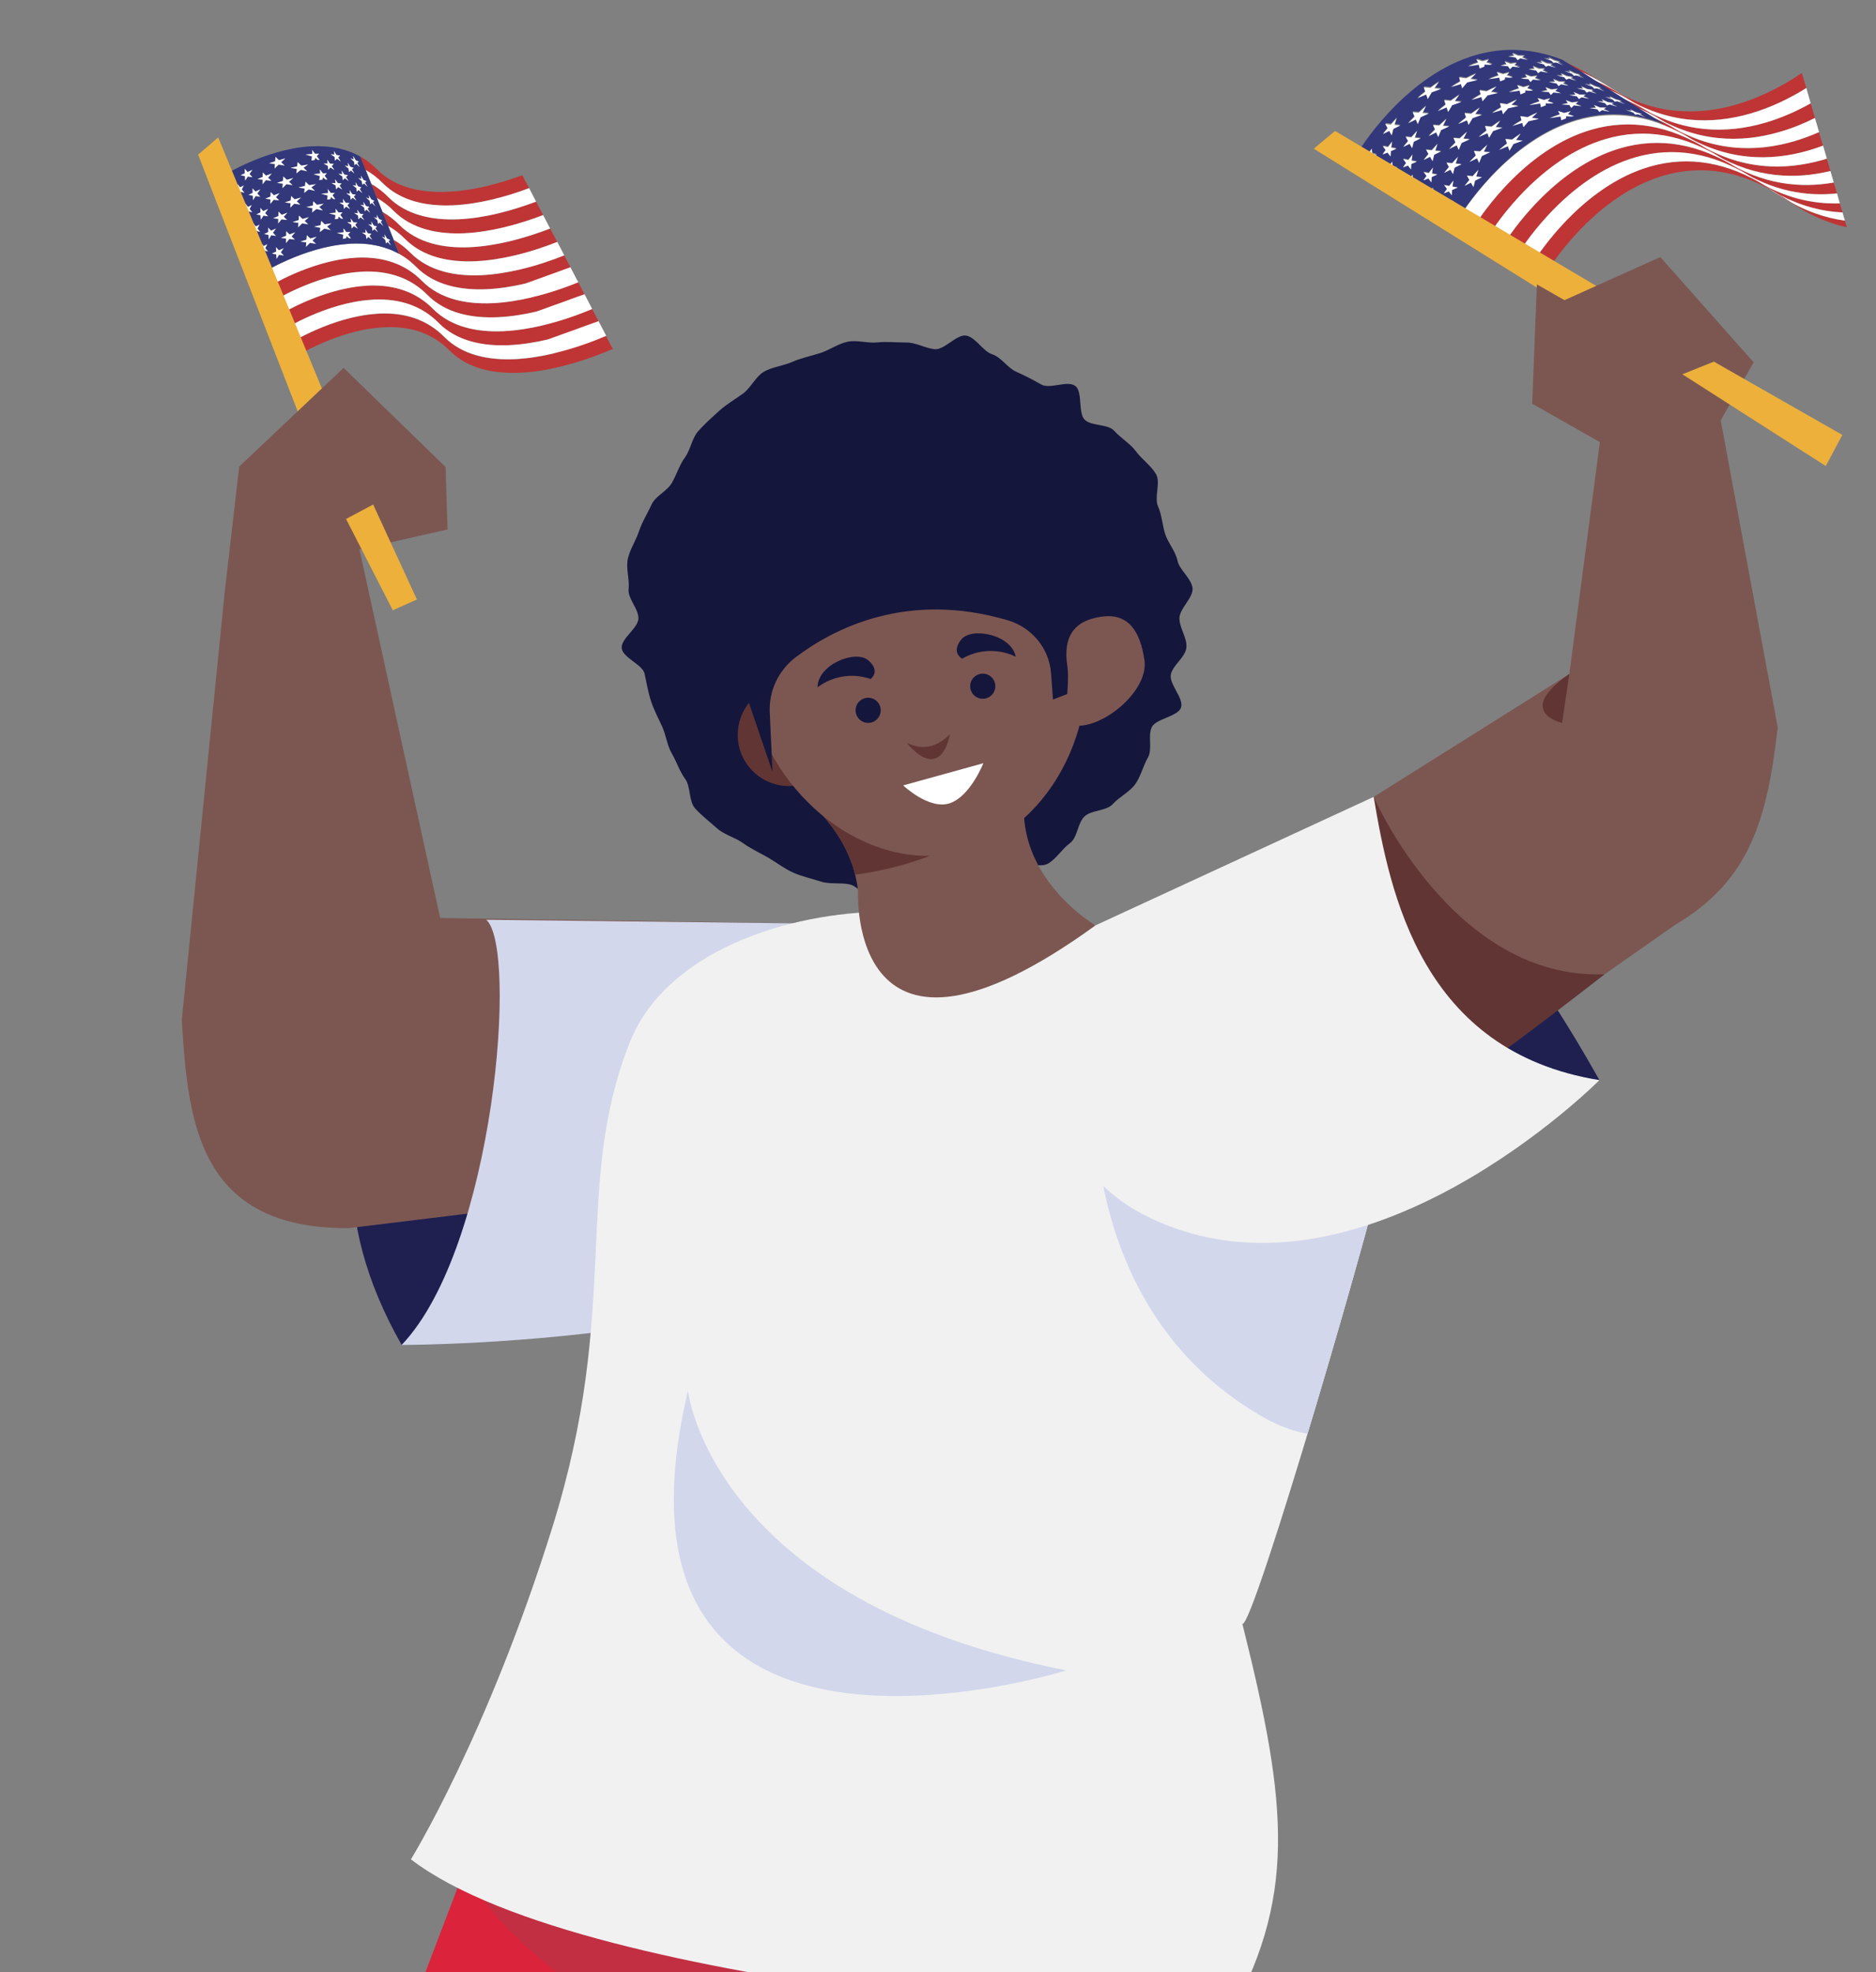 <?xml version="1.0" encoding="UTF-8"?>
<svg xmlns="http://www.w3.org/2000/svg" xmlns:xlink="http://www.w3.org/1999/xlink" viewBox="0 0 362.57 381.14">
  <rect x="0" y="0" width="362.57" height="381.14" fill="#808080" stroke="none"/>
  <defs>
    <style>
      .cls-1 {
        fill: none;
      }

      .cls-2 {
        clip-path: url(#clippath);
      }

      .cls-3 {
        fill: #ecb03b;
      }

      .cls-4 {
        fill: #fff;
      }

      .cls-5 {
        fill: #f1f1f1;
      }

      .cls-6 {
        fill: #32387a;
      }

      .cls-7 {
        fill: #bf3535;
      }

      .cls-8 {
        fill: #d3d7ec;
      }

      .cls-9 {
        fill: #db233c;
      }

      .cls-10 {
        fill: #1f2050;
      }

      .cls-11 {
        fill: #15163c;
      }

      .cls-12 {
        fill: #613534;
      }

      .cls-13 {
        fill: #7c5752;
      }

      .cls-14 {
        fill: #606060;
        mix-blend-mode: multiply;
        opacity: .2;
      }

      .cls-15 {
        isolation: isolate;
      }
    </style>
    <clipPath id="clippath">
      <rect class="cls-1" width="362.57" height="381.14"/>
    </clipPath>
  </defs>
  <g class="cls-15">
    <g id="Layer_2" data-name="Layer 2">
      <g id="OBJECTS">
        <g class="cls-2">
          <g>
            <g>
              <g>
                <polygon class="cls-13" points="210.6 339.45 227.06 704.67 260.51 717.52 258.12 727.01 201.56 727.01 132.96 329.93 210.6 339.45"/>
                <polygon class="cls-13" points="100.5 346.9 -15.4 704.67 -48.86 717.52 -46.47 727.01 10.1 727.01 165.41 337.38 100.5 346.9"/>
              </g>
              <path class="cls-9" d="M103.41,325.62L-13.69,632.53l.88,15.91-13.6,14.12s.17,58.33,69.53,10.61l100.14-223.37,35.85,234.41s40.18,18.35,62.91-6.01v-10.84l10.39-15.26-14.93-16.44-10.34-330.3s-77.15,45.37-123.73,20.24Z"/>
              <path class="cls-14" d="M231.06,430.64c-88.02-20.67-129.52-47.13-141.81-69.75l14.15-35.27c46.6,25.13,123.75-20.25,123.75-20.25l3.91,125.27Z"/>
            </g>
            <g>
              <path class="cls-10" d="M93.97,177.76s-45.15,31.68-16.34,82.18c0,0,41.45-30.67,16.34-82.18Z"/>
              <g>
                <g>
                  <path class="cls-7" d="M100.94,33.87c-2.02,.74-4.43,1.51-6.99,2.12-2.27,.53-4.85,.97-7.45,1.07-4.97,.22-10.08-.72-13.64-4.34-.98-.98-2.05-1.81-3.24-2.47l1.05,2.6c1.17,.66,2.26,1.49,3.23,2.49,3.58,3.6,8.69,4.56,13.64,4.34,2.62-.12,5.19-.56,7.46-1.09,2.66-.63,5.16-1.43,7.25-2.23l-1.31-2.49Zm9.3,17.78l-1.2-2.3c-2.32,.92-5.34,1.98-8.63,2.75-2.27,.53-4.85,.97-7.45,1.09-4.97,.22-10.08-.74-13.66-4.34-.97-.98-2.05-1.82-3.23-2.49l1.09,2.7c-.19-.1-.39-.22-.6-.3,1.4,.71,2.68,1.64,3.83,2.79,3.58,3.62,8.69,4.56,13.64,4.34,2.62-.12,5.19-.56,7.46-1.09l.05-.02c3.38-.78,6.48-1.88,8.84-2.84l-.15-.3Zm2.72,5.22c-.16,.06-.3,.09-.44,.15l.44-.17-1.2-2.3-.16-.3c-.12,.05-.26,.09-.37,.13l-1.54,.56-1.81,.65c-.28,.11-.56,.2-.8,.3l-2.22,.8c-.37,.13-.66,.24-.91,.33-.17,.06-.33,.11-.47,.17-.21,.07-.37,.13-.49,.17l-.17,.07s-.04,0-.04,0l-.14,.06s-.03,.02-.05,.02c-2.29,.54-4.85,.97-7.46,1.09-4.97,.22-10.08-.72-13.64-4.34-3.15-3.19-7.36-4.69-12.51-4.47-.21,.02-.4,.03-.61,.05-8.54,.58-16.7,5.69-16.77,5.73l1.07,2.7c.09-.04,8.25-5.15,16.77-5.73,.21-.02,.42-.03,.63-.05,5.14-.22,9.33,1.28,12.5,4.47,3.56,3.62,8.68,4.56,13.64,4.34,2.6-.12,5.17-.55,7.45-1.09l.05-.02c3.66-.86,7.01-2.07,9.39-3.04l-.15-.28Zm-3.72,1.34l1.52-.56c-.56,.2-1.05,.39-1.52,.56Zm6.43,3.87l-1.22-2.35-.15-.26c-.31,.11-.63,.22-.92,.33l-1.55,.56-1.94,.7c-.3,.11-.58,.2-.86,.3l-2.02,.74c-.37,.13-.66,.24-.91,.33-.17,.06-.33,.11-.47,.17-.21,.07-.37,.13-.49,.17l-.17,.07s-.04,0-.04,0l-.14,.06s-.03,.02-.05,.02c-2.27,.53-4.85,.97-7.46,1.09-4.95,.22-10.06-.72-13.64-4.34-3.15-3.19-7.36-4.69-12.51-4.47-.19,.02-.4,.03-.61,.05-8.54,.58-16.69,5.69-16.77,5.73l1.09,2.7c.07-.04,8.23-5.15,16.77-5.73,.21-.02,.4-.03,.61-.05,5.14-.22,9.35,1.28,12.5,4.47,3.56,3.62,8.68,4.56,13.64,4.34,2.62-.12,5.17-.55,7.46-1.09l.05-.02c3.94-.92,7.49-2.25,9.92-3.26l-.13-.26Zm-4.26,1.54l1.52-.56c-.56,.2-1.05,.39-1.52,.56Zm5.73,1.3l-.13-.24c-.52,.2-1.03,.37-1.48,.54l-1.54,.56-1.81,.65c-.28,.11-.56,.2-.8,.3l-2.22,.8c-.37,.13-.66,.24-.91,.33-.17,.06-.33,.11-.47,.17-.21,.07-.37,.13-.49,.17l-.17,.07s-.04,0-.04,0l-.14,.06s-.03,.02-.05,.02c-2.27,.53-4.85,.97-7.45,1.09-4.97,.22-10.08-.72-13.64-4.34-3.17-3.19-7.36-4.69-12.5-4.47-.21,.02-.42,.03-.63,.05-8.53,.58-16.69,5.69-16.77,5.73l1.05,2.62c.07-.05,8.23-5.16,16.77-5.75,.21-.02,.4-.03,.61-.03,5.14-.24,9.35,1.26,12.5,4.45,3.56,3.62,8.69,4.56,13.64,4.34,2.62-.1,5.17-.54,7.46-1.09,4.25-.99,8.07-2.47,10.51-3.5l-1.31-2.51Zm-13.54-25.94c-2.15,.81-4.73,1.65-7.51,2.32-2.29,.54-4.85,.97-7.46,1.09-4.97,.22-10.08-.74-13.64-4.34-.99-1-2.05-1.82-3.23-2.49l1.07,2.7c1.17,.66,2.26,1.49,3.23,2.49,3.58,3.6,8.69,4.56,13.66,4.34,2.6-.12,5.17-.55,7.45-1.09,2.9-.69,5.61-1.58,7.81-2.43l-1.37-2.59Zm2.72,5.2c-2.23,.87-5.06,1.82-8.07,2.52-2.27,.53-4.85,.97-7.46,1.09-4.95,.22-10.06-.74-13.64-4.34-.97-.98-2.05-1.82-3.23-2.49l1.09,2.7c1.17,.66,2.24,1.5,3.23,2.49,3.56,3.6,8.68,4.56,13.64,4.34,2.62-.12,5.17-.56,7.46-1.09,3.15-.73,6.06-1.73,8.35-2.64l-1.37-2.59Z"/>
                  <path class="cls-4" d="M102.26,36.36c-2.09,.8-4.59,1.6-7.25,2.23-2.27,.53-4.85,.97-7.46,1.09-4.95,.22-10.06-.74-13.64-4.34-.97-1-2.05-1.82-3.23-2.49l1.09,2.7c1.17,.66,2.24,1.49,3.23,2.49,3.56,3.6,8.68,4.56,13.64,4.34,2.62-.12,5.17-.55,7.46-1.09,2.78-.67,5.36-1.51,7.51-2.32l-1.35-2.61Zm2.72,5.2c-2.2,.85-4.9,1.74-7.81,2.43-2.27,.53-4.85,.97-7.45,1.09-4.97,.22-10.08-.74-13.66-4.34-.97-1-2.05-1.82-3.23-2.49l1.09,2.7c1.17,.66,2.26,1.5,3.23,2.49,3.58,3.6,8.69,4.56,13.64,4.34,2.62-.12,5.19-.56,7.46-1.09,3.01-.71,5.84-1.66,8.07-2.52l-1.35-2.61Zm2.72,5.2c-2.28,.9-5.2,1.91-8.35,2.64-2.29,.54-4.85,.97-7.46,1.09-4.97,.22-10.08-.74-13.64-4.34-.98-.98-2.05-1.82-3.23-2.49l1.07,2.7c1.17,.66,2.26,1.5,3.23,2.49,3.58,3.6,8.69,4.56,13.66,4.34,2.6-.12,5.17-.56,7.45-1.09,3.29-.76,6.31-1.82,8.63-2.75l-1.35-2.59Zm3.9,7.5l-1.2-2.31-.15-.3c-4.05,1.46-6.21,2.24-7.38,2.67-.17,.06-.33,.11-.47,.17-.54,.19-.75,.26-.84,.3l-.05,.02c-2.27,.53-4.85,.97-7.46,1.09-4.95,.22-10.06-.72-13.64-4.34-1.15-1.16-2.43-2.08-3.83-2.79-.2-.1-.41-.2-.6-.29-.25-.12-.5-.22-.74-.3-.18-.07-.35-.13-.53-.18-.11-.05-.21-.08-.34-.12-.25-.08-.49-.17-.74-.21-.19-.07-.39-.12-.58-.15-.34-.08-.67-.15-1-.19-.02-.02-.05-.02-.07-.02-.35-.06-.72-.11-1.07-.14-.39-.05-.76-.07-1.14-.08-.6-.02-1.21-.03-1.84,0-.19,.02-.4,.03-.61,.05-8.54,.58-16.69,5.69-16.77,5.73l1.09,2.7c.07-.04,8.23-5.15,16.77-5.73,.21-.02,.4-.03,.61-.05,5.14-.22,9.35,1.28,12.51,4.47,3.56,3.62,8.68,4.56,13.64,4.34,2.62-.12,5.17-.55,7.46-1.09,.02,0,.04,0,.05-.02,3.53-.82,6.74-1.97,9.11-2.93l-.16-.3Zm2.72,5.2l-1.2-2.31-.15-.28c-.16,.06-.3,.09-.44,.15-.63,.22-1.22,.44-1.76,.63-.56,.2-1.05,.39-1.52,.56-.23,.07-.45,.17-.66,.24-.59,.2-1.12,.39-1.57,.56-.87,.32-1.52,.54-1.99,.72-.17,.06-.33,.11-.47,.17-.54,.19-.75,.26-.84,.3l-.05,.02c-2.27,.54-4.85,.97-7.45,1.09-4.97,.22-10.08-.72-13.64-4.34-3.17-3.19-7.36-4.69-12.5-4.47-.21,.02-.42,.03-.63,.05-8.53,.58-16.69,5.69-16.77,5.73l1.09,2.7c.09-.04,8.23-5.14,16.77-5.73,.21-.02,.42-.03,.61-.05,5.14-.22,9.35,1.28,12.51,4.47,3.58,3.62,8.69,4.56,13.64,4.34,2.62-.12,5.19-.56,7.46-1.09,.02,0,.03,0,.05-.02,3.8-.88,7.23-2.16,9.65-3.17l-.15-.26Zm1.49,2.87l-.13-.26c-1.01,.37-1.94,.69-2.74,.98-.56,.2-1.05,.39-1.52,.56-.23,.07-.45,.17-.66,.24-.59,.2-1.12,.39-1.57,.56-.87,.32-1.52,.54-1.99,.72-.17,.06-.33,.11-.47,.17-.54,.19-.75,.26-.84,.3l-.05,.02c-2.29,.54-4.85,.97-7.46,1.09-4.97,.22-10.08-.72-13.64-4.34-3.15-3.19-7.36-4.69-12.5-4.47-.21,.02-.4,.03-.61,.05-8.54,.58-16.7,5.69-16.77,5.73l1.07,2.7c.09-.04,8.25-5.15,16.77-5.73,.21-.02,.42-.03,.63-.05,5.14-.22,9.33,1.28,12.5,4.47,3.56,3.62,8.68,4.56,13.64,4.34,2.6-.12,5.17-.55,7.45-1.09,.02,0,.04,0,.05-.02,4.08-.96,7.77-2.34,10.2-3.39l-1.35-2.57Z"/>
                  <path class="cls-6" d="M76.08,46.36l-1.07-2.7-1.09-2.7-1.09-2.7-1.07-2.7-1.09-2.7-1.05-2.6c-2.61-1.48-5.71-2.14-9.26-1.99-.21,0-.42,.03-.61,.03-8.54,.6-16.7,5.69-16.79,5.75l7.54,18.81c.09-.04,8.23-5.14,16.77-5.73,.21-.02,.42-.03,.61-.05,.63-.03,1.25-.02,1.84,0,.39,.01,.76,.04,1.14,.08,.35,.03,.72,.07,1.07,.14,.02,0,.05,0,.07,.02,.33,.05,.67,.11,1,.19,.19,.03,.39,.08,.58,.15,.26,.07,.51,.13,.74,.21,.12,.03,.23,.07,.34,.12,.18,.05,.35,.12,.53,.18,.25,.08,.5,.18,.74,.3,.21,.08,.41,.19,.6,.29,.21,.08,.41,.2,.6,.3l-1.09-2.7Zm-4.33-7.82c.21,.1,.41,.19,.6,.27l-.29,.25,.49,.83-.68-.67-.31,.27-.12-.68-.68-.64c.21,.07,.41,.15,.62,.22l-.1-.67,.47,.82Zm-9.67-1.1c.42-.04,.84-.09,1.26-.11t.04,0c-.02-.26-.02-.28-.03-.77,.18,.24,.38,.48,.56,.74h.07c.23-.02,.47-.03,.7-.03l-.43,.48,.54,.75c-.05,0-.12,0-.19-.01-.07,0-.14,0-.18-.01-.11-.05-.18-.12-.25-.19-.07-.09-.14-.16-.23-.22-.03,.14-.06,.28-.1,.42v.02c-.09,.02-.21,.02-.31,.04-.11,.02-.23,.02-.32,.04l.11-.78-1.24-.36Zm.31,3.23l-1.24-.28-.85,.68,.09-.83-1.2-.24c.42-.1,.84-.19,1.26-.29l.11-.83,.7,.69c.42-.08,.86-.16,1.3-.2l-.87,.61,.7,.67Zm-4.7-4.44c.42-.1,.84-.19,1.26-.29l.09-.83,.7,.69c.44-.08,.88-.16,1.31-.2l-.87,.61,.7,.67-1.23-.28-.85,.68,.09-.83-1.2-.24Zm.34,3.33l-1.16-.17-.78,.75,.07-.86-1.13-.14c.38-.13,.77-.26,1.17-.39l.07-.86,.66,.64c.4-.11,.82-.23,1.22-.34l-.81,.74,.68,.64Zm-2.54,2.96l-1.07-.14-.65,.8,.02-.88-1-.12c.33-.13,.68-.28,1.01-.41l.04-.88,.63,.62c.37-.15,.73-.28,1.1-.41l-.71,.79,.64,.62Zm-4.22-4.12c.33-.13,.66-.28,1.01-.41l.04-.88,.63,.62c.37-.15,.73-.28,1.1-.41l-.71,.79,.63,.62-1.06-.14-.65,.8,.02-.88-1-.12Zm.56,3.42l-.9-.14-.49,.78-.05-.86-.83-.14c.24-.13,.52-.27,.8-.4l-.03-.88,.57,.62c.3-.13,.61-.27,.92-.4l-.56,.8,.57,.62Zm12.26-6.43c.26,0,.51,0,.76,0l-.07-.74,.52,.76c.25,.01,.49,.03,.72,.04l-.4,.43,.52,.76-.78-.49-.41,.45-.07-.75-.8-.46Zm2.27,3.79l-.07-.74,.52,.76c.25,.01,.49,.03,.72,.04l-.4,.43,.52,.76-.78-.49-.41,.45-.07-.75-.8-.46c.26,0,.51,0,.76,0Zm.58-1.8c.25,.01,.47,.04,.7,.07l-.08-.72,.52,.78c.23,.05,.46,.08,.69,.13l-.38,.36,.51,.78-.73-.55-.38,.39-.08-.72-.77-.53Zm1.22-1.6c.23,.05,.44,.12,.67,.16l-.1-.7,.51,.82c.21,.05,.42,.12,.64,.18l-.33,.3,.49,.82-.71-.62-.35,.32-.1-.7-.71-.58Zm2.18,3.95l-.1-.7,.51,.82c.21,.05,.42,.11,.64,.18l-.33,.3,.49,.82-.71-.62-.35,.32-.08-.7-.73-.58c.23,.05,.44,.11,.67,.16Zm-.58-5.77l.49,.82c.21,.1,.41,.19,.6,.27l-.29,.25,.49,.83-.68-.67-.31,.27-.12-.68-.68-.64c.19,.07,.41,.15,.62,.22l-.12-.67Zm-1.51-3.78l.49,.82c.21,.1,.41,.19,.6,.27l-.29,.25,.47,.83-.66-.67-.33,.27-.1-.68-.7-.64c.21,.07,.42,.13,.64,.22l-.12-.67Zm-1.03,1.28l.49,.8c.23,.07,.44,.13,.65,.2l-.35,.31,.51,.82-.71-.62-.35,.32-.1-.7-.71-.58c.21,.05,.44,.1,.65,.16l-.08-.7Zm-.64,2.28c.23,.05,.46,.08,.67,.13l-.36,.36,.51,.78-.73-.55-.4,.39-.07-.74-.77-.51c.23,.01,.48,.04,.7,.07l-.08-.72,.52,.78Zm-2.04-4.56l.51,.78c.25,.05,.48,.08,.69,.13l-.36,.36,.51,.78-.75-.55-.38,.38-.08-.72-.75-.51c.23,.01,.48,.04,.7,.07l-.08-.72Zm-1.27,1.71l.52,.75c.25,.01,.48,.04,.72,.06l-.4,.43,.52,.76-.78-.49-.41,.43-.07-.74-.8-.46c.25,0,.51,0,.76,0l-.07-.74Zm-1.42,1.91c.16,.23,.38,.5,.56,.75,.02,0,.04,0,.07-.02h.7s-.43,.47-.43,.47l.52,.75c-.05-.02-.12-.02-.18-.01-.07,0-.14,0-.18-.01-.11-.05-.18-.12-.25-.19-.07-.07-.14-.16-.23-.22-.03,.14-.06,.28-.11,.42v.02c-.09,0-.19,.02-.3,.04-.1,.02-.23,.04-.32,.04l.11-.77-1.24-.36c.42-.04,.84-.09,1.26-.11t.04,0c-.02-.14-.03-.46-.03-.77Zm-1.51-3.01s.02,0,.04,0c-.02-.21-.02-.37-.03-.77,.16,.23,.38,.5,.56,.74,.02,0,.04,0,.05-.02h.72s-.43,.47-.43,.47l.52,.73c-.11,0-.26,.02-.35-.03-.19-.08-.32-.26-.48-.4-.03,.14-.06,.28-.12,.42v.02c-.09,.02-.19,.02-.3,.04-.11,.02-.23,.02-.32,.04l.11-.78-1.24-.36c.42-.04,.84-.09,1.26-.11Zm-2.89,2.39l.09-.83,.7,.67c.44-.06,.88-.14,1.31-.2l-.88,.63,.7,.67-1.22-.28-.85,.68,.09-.84-1.2-.22c.4-.1,.84-.19,1.26-.29Zm-.78,2.25l-.81,.74,.68,.64-1.16-.17-.78,.75,.07-.86-1.13-.14c.38-.15,.77-.26,1.17-.39l.07-.86,.66,.64c.4-.11,.82-.23,1.22-.34Zm-3.47-3.22l.05-.86,.68,.64c.4-.11,.8-.23,1.22-.34l-.81,.74,.68,.64-1.16-.17-.78,.75,.07-.86-1.13-.14c.38-.15,.77-.26,1.17-.39Zm-2.42,3.01l.04-.86,.63,.62c.35-.15,.71-.28,1.1-.41l-.71,.79,.63,.62-1.06-.14-.65,.8,.02-.88-1-.12c.33-.13,.66-.28,1.01-.42Zm-.46,2.42l-.56,.8,.57,.62-.92-.14-.49,.78-.03-.86-.85-.14c.26-.13,.54-.27,.82-.4l-.03-.88,.57,.62c.3-.13,.61-.28,.92-.4Zm-3.01-4l.57,.62c.3-.13,.61-.28,.92-.4l-.56,.8,.57,.6-.92-.12-.49,.78-.03-.86-.85-.14c.26-.13,.54-.27,.82-.4l-.03-.88Zm-2.94,3.34l-.06,.6-.21-.79-.38-.36c.05-.04,.14-.07,.24-.14l-.21-.8,.42,.68c.12-.06,.28-.15,.43-.24l-.18,.67,.43,.66-.5-.27Zm1.51,3.78l-.06,.6-.21-.79-.38-.36c.05-.04,.14-.07,.24-.15l-.19-.8,.4,.7c.12-.07,.28-.16,.43-.25l-.16,.67,.42,.68-.5-.29Zm.35-1.94l-.14-.84-.62-.23c.17-.09,.35-.18,.56-.29l-.1-.86,.49,.64c.23-.11,.47-.24,.71-.36l-.39,.76,.5,.64-.72-.18-.28,.73Zm1.16,5.72l-.06,.6-.21-.79-.38-.36c.05-.04,.14-.07,.24-.15l-.19-.8,.4,.69c.14-.07,.28-.16,.43-.25l-.16,.67,.42,.68-.5-.29Zm.35-1.94l-.12-.84-.64-.23c.17-.09,.37-.18,.56-.29l-.1-.86,.5,.64c.21-.11,.45-.24,.7-.35l-.39,.75,.5,.64-.72-.18-.29,.73Zm1.16,5.72l-.04,.6-.23-.79-.38-.34c.07-.05,.14-.09,.24-.16l-.19-.8,.42,.69c.12-.07,.26-.16,.42-.25l-.16,.67,.42,.68-.5-.29Zm.35-1.94l-.12-.84-.64-.23c.17-.09,.37-.18,.56-.29l-.1-.86,.5,.64c.21-.11,.45-.22,.7-.35l-.39,.75,.52,.64-.74-.18-.28,.73Zm1.18,5.72l-.06,.6-.23-.79-.38-.34c.07-.04,.16-.09,.26-.16l-.21-.8,.42,.69c.12-.07,.26-.16,.42-.25l-.16,.67,.43,.68-.5-.29Zm.63-2.66l-.3,.73-.12-.84-.64-.23c.17-.09,.37-.18,.56-.29l-.1-.86,.5,.64c.23-.11,.45-.22,.7-.35l-.39,.75,.52,.64-.72-.18Zm.89-2.18l-.05-.86-.83-.14c.24-.13,.52-.27,.8-.4l-.03-.86,.57,.6c.3-.13,.61-.28,.94-.4l-.58,.8,.59,.62-.92-.14-.49,.78Zm2.92,3.14l-.92-.14-.49,.78-.05-.86-.83-.14c.26-.13,.52-.26,.8-.4l-.03-.86,.57,.62c.3-.15,.61-.28,.94-.42l-.58,.8,.59,.62Zm2.14-3.08l-1.07-.14-.65,.8,.02-.88-.99-.12c.31-.13,.66-.28,1.01-.41l.02-.88,.63,.62c.37-.15,.73-.28,1.1-.41l-.71,.79,.64,.62Zm-.45-3.38c.38-.13,.77-.26,1.17-.39l.07-.86,.66,.64c.4-.11,.82-.23,1.24-.34l-.81,.74,.66,.64-1.16-.17-.76,.77,.05-.88-1.13-.14Zm4.52,4.2l-1.18-.17-.76,.77,.05-.88-1.13-.14c.38-.13,.77-.26,1.17-.39l.07-.86,.68,.64c.4-.11,.8-.23,1.22-.34l-.81,.74,.68,.64Zm2.83-2.67l-1.23-.28-.85,.68,.09-.83-1.2-.24c.42-.1,.84-.19,1.26-.29l.11-.81,.7,.67c.42-.08,.86-.16,1.3-.2l-.87,.61,.7,.67Zm.84-2.09l.11-.78-1.25-.36c.42-.04,.84-.09,1.28-.11h.02c0-.26,0-.28-.03-.77,.18,.24,.38,.5,.56,.74h.07c.23-.02,.47-.03,.7-.03l-.43,.48,.54,.75c-.05-.02-.12-.02-.19-.01-.05,0-.12,0-.18-.01-.11-.05-.18-.12-.25-.19-.07-.07-.14-.16-.23-.22-.03,.14-.07,.28-.1,.42v.02c-.09,0-.21,.02-.31,.04-.11,.02-.21,.04-.3,.04Zm2.88,3.69c-.05,0-.12,0-.18-.01-.09-.05-.18-.12-.25-.19-.07-.09-.14-.16-.23-.22-.03,.14-.07,.28-.1,.42v.02c-.09,.02-.21,.02-.32,.04-.11,.02-.21,.02-.3,.04l.11-.78-1.25-.36c.42-.04,.86-.09,1.28-.11h.02c0-.19,0-.37-.03-.77,.2,.24,.38,.49,.56,.75h.07c.25-.02,.47-.03,.7-.03l-.43,.48,.54,.75c-.05,0-.12,0-.19-.01Zm.76-2.33l-.41,.45-.07-.75-.8-.46c.26,0,.51,0,.76,0l-.07-.74,.52,.76c.25,.01,.49,.03,.72,.04l-.4,.43,.52,.76-.78-.49Zm.91-1.32l-.08-.72-.77-.53c.25,.01,.48,.04,.7,.07l-.08-.72,.52,.78c.23,.05,.46,.08,.69,.13l-.38,.36,.52,.78-.75-.55-.38,.39Zm1.89,3.39l-.38,.39-.08-.72-.77-.53c.25,.01,.48,.04,.72,.07l-.08-.72,.51,.78c.23,.05,.46,.08,.69,.13l-.36,.36,.51,.78-.75-.55Zm1.17-1.5l-.36,.32-.08-.7-.73-.58c.23,.05,.44,.11,.67,.16l-.1-.7,.51,.82c.21,.05,.42,.11,.64,.18l-.33,.3,.49,.82-.7-.62Zm1.03-1.28l-.31,.27-.1-.68-.7-.64c.21,.07,.42,.15,.62,.22l-.1-.67,.49,.82c.2,.1,.39,.19,.58,.27l-.29,.25,.49,.83-.68-.67Zm1.51,3.78l-.31,.27-.1-.68-.7-.64c.21,.07,.42,.15,.62,.22l-.1-.67,.49,.83c.19,.08,.39,.17,.6,.27l-.31,.23,.49,.83-.68-.67Z"/>
                  <path class="cls-4" d="M43.75,34.45l.2,.81c-.1,.06-.19,.11-.25,.15l.38,.34,.22,.8,.06-.6,.5,.28-.43-.67,.17-.66c-.16,.09-.3,.17-.43,.24l-.41-.68h0Z"/>
                  <path class="cls-4" d="M45.26,38.23l.2,.81c-.1,.06-.19,.11-.25,.15l.38,.35,.22,.8,.06-.6,.5,.28-.43-.67,.17-.66c-.16,.09-.3,.17-.43,.24l-.41-.68h0Z"/>
                  <path class="cls-4" d="M46.78,42.02l.2,.81c-.1,.06-.19,.11-.25,.15l.38,.35,.22,.8,.06-.6,.5,.28-.43-.67,.17-.66c-.16,.09-.3,.17-.43,.24l-.41-.68h0Z"/>
                  <path class="cls-4" d="M48.29,45.8l.2,.8c-.1,.06-.19,.11-.25,.15l.38,.35,.22,.8,.06-.6,.5,.28-.43-.67,.17-.66c-.16,.09-.3,.17-.43,.24l-.41-.68h0Z"/>
                  <path class="cls-4" d="M49.81,49.59l.2,.81c-.1,.06-.19,.11-.25,.15l.38,.35,.22,.8,.06-.6,.5,.28-.43-.67,.17-.66c-.16,.09-.3,.17-.43,.24l-.41-.68h0Z"/>
                  <path class="cls-4" d="M45.9,35.57l.11,.85c-.2,.11-.39,.21-.56,.3l.63,.22,.12,.84,.3-.72,.73,.18-.51-.64,.39-.76c-.25,.13-.49,.25-.71,.36l-.5-.64h0Z"/>
                  <path class="cls-4" d="M47.41,39.36l.11,.85c-.2,.11-.39,.21-.55,.3l.63,.22,.12,.84,.3-.72,.73,.18-.51-.64,.39-.76c-.25,.13-.49,.25-.71,.36l-.5-.64h0Z"/>
                  <path class="cls-4" d="M48.93,43.14l.11,.85c-.2,.11-.39,.21-.55,.3l.63,.22,.12,.84,.3-.72,.73,.18-.51-.64,.39-.76c-.25,.13-.49,.25-.71,.36l-.5-.64h0Z"/>
                  <path class="cls-4" d="M50.44,46.92l.11,.85c-.2,.11-.39,.21-.55,.3l.63,.22,.12,.84,.3-.72,.73,.18-.51-.64,.39-.76c-.25,.13-.49,.25-.71,.36l-.5-.64h0Z"/>
                  <path class="cls-4" d="M47.28,32.61l.03,.87c-.28,.13-.55,.27-.81,.39l.83,.15,.05,.87,.5-.78,.91,.13-.58-.62,.57-.8c-.32,.14-.63,.28-.93,.42l-.57-.62h0Z"/>
                  <path class="cls-4" d="M48.8,36.4l.03,.87c-.28,.13-.55,.27-.81,.39l.83,.15,.05,.87,.49-.79,.91,.13-.58-.62,.57-.8c-.32,.14-.63,.28-.93,.42l-.57-.62h0Z"/>
                  <path class="cls-4" d="M50.31,40.18l.03,.87c-.28,.13-.55,.27-.81,.39l.83,.15,.05,.87,.49-.79,.91,.13-.58-.62,.57-.8c-.32,.14-.63,.28-.93,.42l-.57-.62h0Z"/>
                  <path class="cls-4" d="M51.83,43.97l.03,.87c-.28,.13-.55,.27-.81,.39l.83,.15,.05,.87,.49-.79,.91,.13-.58-.62,.57-.8c-.32,.14-.63,.28-.93,.42l-.57-.62h0Z"/>
                  <path class="cls-4" d="M53.34,47.75l.03,.87c-.28,.13-.55,.27-.81,.39l.83,.15,.05,.87,.49-.78,.91,.13-.58-.62,.57-.8c-.32,.14-.63,.28-.93,.42l-.57-.62h0Z"/>
                  <path class="cls-4" d="M50.79,33.32l-.03,.87c-.35,.14-.68,.28-1.01,.42l1,.12-.02,.88,.65-.8,1.06,.13-.64-.62,.71-.79c-.38,.13-.74,.27-1.1,.41l-.63-.62h0Z"/>
                  <path class="cls-4" d="M52.31,37.11l-.03,.88c-.35,.14-.68,.28-1.01,.42l1,.12-.02,.88,.65-.8,1.06,.13-.64-.62,.71-.79c-.38,.13-.74,.27-1.1,.41l-.63-.62h0Z"/>
                  <path class="cls-4" d="M53.82,40.89l-.03,.88c-.35,.14-.68,.28-1.01,.42l1,.12-.02,.88,.65-.8,1.06,.13-.64-.62,.71-.79c-.38,.13-.74,.27-1.1,.41l-.63-.62h0Z"/>
                  <path class="cls-4" d="M55.33,44.68l-.03,.88c-.35,.14-.68,.28-1.01,.42l1,.12-.02,.88,.65-.8,1.06,.13-.64-.62,.71-.79c-.38,.13-.74,.27-1.1,.41l-.63-.62h0Z"/>
                  <path class="cls-4" d="M53.24,30.31l-.07,.86c-.4,.12-.78,.25-1.16,.38l1.12,.15-.06,.86,.77-.76,1.17,.18-.68-.64,.81-.73c-.41,.11-.82,.22-1.23,.34l-.67-.64h0Z"/>
                  <path class="cls-4" d="M54.76,34.1l-.07,.86c-.4,.12-.78,.25-1.16,.38l1.12,.15-.06,.86,.77-.76,1.17,.18-.68-.64,.81-.73c-.42,.11-.83,.22-1.23,.34l-.67-.64h0Z"/>
                  <path class="cls-4" d="M56.27,37.88l-.07,.86c-.4,.12-.78,.25-1.16,.38l1.12,.15-.06,.86,.77-.76,1.17,.18-.68-.64,.81-.73c-.42,.11-.83,.22-1.23,.34l-.67-.64h0Z"/>
                  <path class="cls-4" d="M57.79,41.67l-.07,.86c-.4,.12-.78,.25-1.16,.38l1.12,.15-.06,.86,.77-.76,1.17,.18-.68-.64,.81-.73c-.42,.11-.83,.22-1.23,.34l-.67-.64h0Z"/>
                  <path class="cls-4" d="M59.3,45.45l-.07,.86c-.4,.12-.78,.25-1.16,.38l1.12,.15-.06,.86,.77-.76,1.17,.18-.68-.64,.81-.73c-.41,.11-.82,.22-1.23,.34l-.67-.64h0Z"/>
                  <path class="cls-4" d="M57.53,31.33l-.1,.82c-.43,.09-.85,.18-1.27,.29l1.21,.23-.09,.83,.85-.68,1.23,.28-.7-.68,.87-.62c-.44,.06-.87,.12-1.3,.2l-.7-.67h0Z"/>
                  <path class="cls-4" d="M59.04,35.11l-.1,.83c-.43,.09-.85,.18-1.27,.29l1.21,.23-.09,.83,.85-.68,1.23,.28-.7-.68,.87-.62c-.44,.06-.87,.12-1.3,.2l-.7-.67h0Z"/>
                  <path class="cls-4" d="M60.56,38.9l-.1,.83c-.43,.09-.85,.18-1.27,.29l1.21,.23-.09,.83,.85-.68,1.23,.28-.7-.68,.87-.62c-.44,.06-.87,.12-1.3,.2l-.7-.67h0Z"/>
                  <path class="cls-4" d="M62.07,42.68l-.1,.83c-.43,.09-.85,.18-1.27,.29l1.21,.23-.09,.83,.85-.68,1.23,.28-.7-.68,.87-.62c-.44,.06-.87,.12-1.3,.2l-.7-.67h0Z"/>
                  <path class="cls-4" d="M60.32,28.99c.01,.4,.02,.57,.03,.76,0,0-.02,0-.03,0-.43,.03-.85,.07-1.27,.12l1.25,.36-.11,.78c.19-.03,.43-.07,.62-.1,.04-.14,.07-.29,.11-.43,.16,.13,.29,.3,.48,.4,.1,.05,.25,.03,.36,.03l-.54-.74,.43-.48c-.23,0-.47,0-.71,.02-.02,0-.04,0-.06,0-.17-.23-.39-.51-.56-.73h0Z"/>
                  <path class="cls-4" d="M61.83,32.77c.01,.31,.02,.62,.04,.76,0,0-.02,0-.03,0-.43,.03-.85,.07-1.27,.12l1.25,.36-.11,.78c.19-.03,.43-.07,.62-.1,.04-.14,.07-.29,.11-.43,.16,.13,.29,.3,.48,.4,.1,.05,.25,.03,.36,.03l-.54-.74,.43-.48c-.23,0-.47,0-.71,.02-.02,0-.04,0-.06,0-.17-.23-.39-.51-.56-.73h0Z"/>
                  <path class="cls-4" d="M63.35,36.56c.02,.49,.02,.51,.04,.76,0,0-.02,0-.03,0-.43,.03-.85,.07-1.27,.12l1.25,.36-.11,.78c.19-.03,.43-.07,.62-.1,.04-.14,.07-.29,.11-.43,.16,.13,.29,.31,.48,.4,.1,.05,.25,.03,.36,.03l-.54-.74,.43-.48c-.23,0-.47,0-.71,.02-.02,0-.04,0-.06,0-.19-.24-.37-.49-.56-.73h0Z"/>
                  <path class="cls-4" d="M64.86,40.34c.02,.48,.02,.5,.03,.76,0,0-.02,0-.03,0-.43,.03-.85,.07-1.27,.12l1.25,.36-.11,.78c.19-.03,.43-.07,.62-.1,.04-.14,.07-.29,.11-.43,.16,.13,.29,.31,.48,.4,.1,.05,.25,.03,.36,.03l-.54-.74,.43-.48c-.23,0-.47,0-.71,.02-.02,0-.04,0-.06,0-.19-.24-.37-.49-.56-.73h0Z"/>
                  <path class="cls-4" d="M66.38,44.13c.01,.4,.02,.57,.03,.76,0,0-.02,0-.03,0-.43,.03-.85,.07-1.27,.12l1.25,.36-.11,.78c.19-.03,.43-.07,.62-.1,.04-.14,.07-.29,.11-.43,.16,.13,.29,.3,.48,.4,.1,.05,.25,.03,.36,.03l-.54-.74,.43-.48c-.23,0-.47,0-.71,.02-.02,0-.04,0-.06,0-.19-.26-.37-.49-.56-.73h0Z"/>
                  <path class="cls-4" d="M63.25,30.86l.07,.74c-.25,0-.5,0-.75,0l.79,.47,.07,.74,.42-.45,.78,.49-.52-.76,.4-.42c-.24-.02-.48-.04-.73-.05l-.53-.76h0Z"/>
                  <path class="cls-4" d="M64.77,34.64l.07,.74c-.25,0-.5-.01-.75,0l.79,.47,.07,.74,.42-.45,.78,.49-.52-.76,.4-.42c-.24-.02-.48-.04-.73-.05l-.53-.76h0Z"/>
                  <path class="cls-4" d="M66.28,38.43l.07,.74c-.25,0-.5-.01-.75,0l.79,.47,.07,.74,.42-.45,.78,.49-.52-.76,.4-.42c-.24-.02-.48-.04-.73-.05l-.53-.76h0Z"/>
                  <path class="cls-4" d="M67.79,42.21l.07,.74c-.25,0-.5-.01-.75,0l.79,.47,.07,.74,.42-.45,.78,.49-.52-.76,.4-.42c-.24-.02-.48-.04-.73-.05l-.53-.76h0Z"/>
                  <path class="cls-4" d="M64.53,29.16l.08,.72c-.23-.03-.47-.06-.71-.08l.76,.53,.08,.72,.38-.39,.74,.55-.51-.78,.37-.36c-.23-.05-.45-.09-.69-.12l-.51-.78h0Z"/>
                  <path class="cls-4" d="M66.04,32.94l.08,.72c-.23-.03-.47-.06-.71-.08l.76,.53,.08,.72,.38-.39,.74,.55-.51-.78,.37-.36c-.23-.05-.45-.09-.69-.12l-.51-.78h0Z"/>
                  <path class="cls-4" d="M67.56,36.72l.08,.72c-.23-.03-.47-.06-.71-.08l.76,.53,.08,.72,.38-.39,.74,.55-.51-.78,.37-.36c-.23-.05-.45-.09-.69-.12l-.51-.78h0Z"/>
                  <path class="cls-4" d="M69.07,40.51l.08,.71c-.23-.03-.47-.06-.71-.08l.76,.53,.08,.72,.38-.39,.74,.55-.51-.78,.37-.36c-.23-.05-.45-.09-.69-.12l-.51-.78h0Z"/>
                  <path class="cls-4" d="M70.59,44.29l.08,.72c-.23-.03-.47-.06-.71-.08l.76,.53,.08,.72,.38-.39,.74,.55-.51-.78,.37-.36c-.23-.05-.45-.09-.69-.12l-.51-.78h0Z"/>
                  <path class="cls-4" d="M67.2,31.44l.1,.69c-.22-.06-.44-.11-.67-.16l.73,.59,.09,.7,.35-.33,.71,.61-.5-.81,.33-.3c-.21-.07-.43-.14-.64-.2l-.5-.8h0Z"/>
                  <path class="cls-4" d="M68.71,35.23l.1,.69c-.22-.06-.44-.11-.67-.16l.72,.58,.09,.7,.35-.33,.71,.61-.5-.81,.33-.3c-.21-.07-.43-.14-.64-.2l-.5-.8h0Z"/>
                  <path class="cls-4" d="M70.23,39.01l.1,.69c-.22-.06-.44-.11-.67-.15l.73,.58,.09,.7,.35-.33,.71,.61-.5-.81,.33-.3c-.21-.07-.43-.14-.64-.2l-.5-.8h0Z"/>
                  <path class="cls-4" d="M71.74,42.79l.1,.69c-.22-.06-.44-.11-.67-.15l.72,.58,.09,.7,.35-.33,.71,.61-.5-.81,.33-.3c-.21-.07-.43-.13-.64-.2l-.5-.8h0Z"/>
                  <path class="cls-4" d="M68.24,30.15l.11,.67c-.21-.08-.41-.16-.63-.23l.69,.64,.11,.67,.32-.27,.68,.67-.48-.83,.3-.24c-.2-.09-.4-.18-.6-.27l-.49-.83h0Z"/>
                  <path class="cls-4" d="M69.75,33.94l.11,.67c-.21-.08-.41-.16-.63-.23l.69,.64,.11,.68,.32-.27,.68,.67-.49-.83,.3-.24c-.2-.09-.4-.18-.6-.27l-.49-.83h0Z"/>
                  <path class="cls-4" d="M71.27,37.72l.11,.67c-.21-.08-.41-.16-.63-.23l.69,.64,.11,.68,.32-.27,.68,.67-.49-.83,.3-.24c-.2-.09-.4-.18-.6-.27l-.49-.83h0Z"/>
                  <path class="cls-4" d="M72.78,41.5l.11,.67c-.21-.08-.41-.16-.63-.23l.69,.65,.11,.68,.32-.27,.68,.67-.49-.83,.3-.24c-.2-.09-.4-.18-.6-.27l-.49-.82h0Z"/>
                  <path class="cls-4" d="M74.3,45.29l.11,.67c-.21-.08-.41-.16-.63-.23l.69,.64,.11,.67,.32-.27,.67,.67-.48-.83,.3-.24c-.2-.09-.4-.18-.6-.27l-.49-.83h0Z"/>
                </g>
                <polygon class="cls-3" points="38.29 29.89 65.95 101.22 71.82 98.35 42.17 26.55 38.29 29.89"/>
              </g>
              <path class="cls-13" d="M154.83,178.46l-69.76-1.04-15.6-71.24,17.03-3.84-.39-12.09-19.7-19.15-20.18,19.08-2.82,24.4-8.28,82.54c1.19,19.71,3.16,40.41,32.27,40.25l67.41-8.24s55.53-21.95,20.03-50.67Z"/>
              <path class="cls-8" d="M93.97,177.76c6.16,5.25,1.69,63.22-16.34,82.18,0,0,96.06,.16,110.26-33.65,14.2-33.8-33.06-47.82-33.06-47.82l-60.86-.71Z"/>
              <polygon class="cls-3" points="66.88 100.3 72.12 97.51 80.58 115.87 75.91 117.95 66.88 100.3"/>
            </g>
            <g>
              <path class="cls-11" d="M227.94,119.48c0,1.9,1.54,3.84,1.35,5.69-.2,1.88-2.62,3.36-3,5.18-.39,1.85,2.54,4.61,1.97,6.38-.58,1.79-4.92,2.15-5.68,3.85-.77,1.72,.2,4.22-.73,5.84-.94,1.63-1.37,3.66-2.47,5.17-1.1,1.52-3.05,2.41-4.31,3.81-1.25,1.39-4.03,1.11-5.43,2.36-1.39,1.25-1.35,4.11-2.87,5.21-1.51,1.1-2.59,3-4.22,3.94-1.62,.94-4.42-.48-6.14,.29-1.7,.76-2.98,2.41-4.77,2.99-1.77,.57-3.27,2.33-5.12,2.72-1.82,.38-4-1.53-5.88-1.34-1.84,.19-3.58,2.26-5.48,2.26s-3.92,.65-5.76,.46c-1.88-.2-3.36-2.97-5.18-3.36-1.85-.39-3.83,.02-5.6-.56-1.79-.58-3.65-.97-5.35-1.73-1.72-.77-3.21-1.96-4.82-2.89-1.63-.94-3.35-1.71-4.86-2.81-1.52-1.1-3.61-1.59-5-2.84-1.39-1.25-2.99-2.47-4.25-3.86-1.25-1.39-.82-4.19-1.92-5.7-1.1-1.51-1.63-3.27-2.57-4.89-.94-1.62-1.08-3.45-1.85-5.16-.76-1.7-1.59-3.18-2.17-4.97-.58-1.77-.85-3.43-1.24-5.28-.38-1.82-4.23-3.09-4.43-4.97-.19-1.84,3.23-3.88,3.23-5.78s-2.1-3.8-1.9-5.64c.2-1.88-.54-3.98-.16-5.8,.39-1.85,1.58-3.58,2.16-5.35,.58-1.79,1.65-3.44,2.41-5.14,.77-1.72,3.02-2.61,3.95-4.23,.94-1.63,1.43-3.41,2.53-4.92,1.1-1.52,1.34-3.71,2.59-5.11,1.25-1.39,2.68-2.68,4.07-3.93,1.39-1.25,3.05-2.21,4.57-3.31,1.51-1.1,2.42-3.28,4.04-4.22,1.62-.94,3.74-1.12,5.46-1.89,1.7-.76,3.61-1.13,5.41-1.71,1.77-.57,3.45-1.8,5.29-2.19,1.82-.38,3.87,.33,5.76,.13,1.84-.19,3.71,.02,5.6,.02s3.62,1.1,5.47,1.29c1.88,.2,4.32-3,6.14-2.62,1.85,.39,3.2,3.03,4.97,3.6,1.79,.58,2.93,2.61,4.64,3.37,1.72,.77,3.24,1.55,4.86,2.48,1.63,.94,5.04-.84,6.55,.26,1.52,1.1,.49,5.33,1.88,6.58,1.39,1.25,4.44,.73,5.69,2.13,1.25,1.39,3.07,2.44,4.18,3.95,1.1,1.51,2.93,2.76,3.87,4.39,.94,1.62-.38,4.49,.38,6.21,.76,1.7,.82,3.6,1.4,5.39,.57,1.77,1.98,3.27,2.37,5.12,.38,1.82,2.71,3.45,2.91,5.33,.19,1.84-2.53,3.92-2.53,5.81Z"/>
              <path class="cls-5" d="M203.62,176.2l30.14,9.81c13.72,5.06,36.87,21.25,34.41,35.66-1.71,9.97-26.19,93.95-28.07,92.14,8.89,35.44,10.63,53.29-3.42,77.6,0,0-122.78-5.61-157.26-32.05,0,0,14.77-23.93,27.33-64.16,13.39-42.89,3.89-65.46,14.9-93.59,6.95-17.74,30.64-25.36,49.69-25.41h32.28Z"/>
              <path class="cls-13" d="M156.33,155.06s8.42,6.49,9.5,17.17c0,0-2.12,41.43,45.9,6.62,0,0-22.74-13.21-9.97-35.98,0,0-25.32-16.67-45.43,12.19Z"/>
              <path class="cls-12" d="M156.33,155.06s6.77,5.23,8.94,14c15.26-2.11,25.37-8.3,32-14.96,.75-3.36,2.19-7.11,4.51-11.24,0,0-25.32-16.66-45.45,12.21Z"/>
              <path class="cls-8" d="M267.02,226.69c-2.53,10.14-8.58,31.41-14.3,50.41-2.9-.45-6.13-1.69-9.75-3.88-34.1-20.45-31.17-61.09-31.17-61.09l2.86-8.64,52.36,23.2Z"/>
              <path class="cls-8" d="M132.96,268.81s4.51,40.53,73.14,54.03c0,0-92.81,29.18-73.14-54.03Z"/>
            </g>
            <g>
              <path class="cls-12" d="M160.5,136.28c3.18,4.44,2.16,10.61-2.28,13.79-4.44,3.18-10.61,2.16-13.79-2.28s-2.16-10.61,2.28-13.79c4.44-3.18,10.61-2.16,13.79,2.28Z"/>
              <path class="cls-13" d="M208.76,119.84c5.01,18.32-4.89,39.86-22.32,44.63-17.43,4.77-35.8-9.05-40.81-27.37-5.01-18.32,5.06-37.04,22.49-41.8,17.43-4.77,35.62,6.22,40.63,24.54Z"/>
              <path class="cls-12" d="M175.17,143.51c2.7,1.37,5.48,1.31,8.41-1.59,0,0-1.51,9.67-8.41,1.59Z"/>
              <path class="cls-4" d="M174.55,151.8l15.5-4.29s-2.5,6.37-6.47,7.73c-3.98,1.36-9.02-3.44-9.02-3.44Z"/>
              <path class="cls-11" d="M169.76,135.87c.78,1.09,.53,2.61-.56,3.39-1.09,.78-2.61,.53-3.39-.56-.78-1.09-.53-2.61,.56-3.39,1.09-.78,2.61-.53,3.39,.56Z"/>
              <path class="cls-11" d="M191.91,131.21c.78,1.09,.53,2.61-.56,3.39-1.09,.78-2.61,.53-3.39-.56-.78-1.09-.53-2.61,.56-3.39,1.09-.78,2.61-.53,3.39,.56Z"/>
              <path class="cls-11" d="M158.02,132.84s4.24-3.63,10.24-1.61c0,0,2.07-1.49-.49-3.64-2.47-2.07-9.79,.88-9.75,5.25Z"/>
              <path class="cls-11" d="M196.31,126.94s-4.85-2.76-10.36,.36c0,0-2.19-1.12-.21-3.66,1.99-2.56,9.78-.99,10.57,3.3Z"/>
              <path class="cls-11" d="M174.4,84.4c-44.64,4.89-35.98,42.97-35.98,42.97l4.77,3.92,6.11,17.9-.53-11.51c-.19-4.17,1.69-8.13,5.01-10.65,7.2-5.46,21.47-12.93,41-7.14,4.63,1.37,7.99,5.4,8.35,10.22l.38,5.09,6.42-2.48,1.5-10.98,3.89-2.79s-10.95-37.81-40.93-34.52Z"/>
              <path class="cls-13" d="M221.18,127.52c.81,5.4-6.34,11.86-11.74,12.67-5.4,.81-2.36-6.14-3.17-11.54-.81-5.4,1.11-8.65,6.51-9.45,5.4-.81,7.58,2.93,8.39,8.32Z"/>
            </g>
            <g>
              <path class="cls-10" d="M268.72,162.15s14.64,.75,40.4,46.61c0,0-52.23,.9-40.4-46.61Z"/>
              <g>
                <g>
                  <g>
                    <path class="cls-7" d="M348.23,14.11c-.54,.39-1.13,.74-1.69,1.11-3.18,1.97-6.91,3.81-11,5-7.39,2.14-15.99,2.1-24.65-3.38l2.71,1.71c8.69,5.48,17.26,5.52,24.65,3.4,4.05-1.17,7.73-2.99,10.85-4.94l-.87-2.9Zm4.83,16.55c-.24,.06-.48,.15-.72,.22-7.39,2.12-15.97,2.1-24.65-3.4l2.82,1.8,1,.61c7.8,4.55,15.47,4.81,22.25,3.16l-.69-2.38Zm1.34,4.61c-6.52,1.15-13.76,.39-21.06-4.22l2.82,1.78c6.5,4.12,12.93,5.18,18.87,4.55l-.63-2.1Zm1.17,4.03c-5.29,.17-10.92-1.08-16.59-4.68l2.82,1.78c4.87,3.08,9.7,4.44,14.3,4.66l-.52-1.75Zm.98,3.34c-3.88-.52-7.91-1.91-11.94-4.44l2.73,1.71c3.23,2.04,6.43,3.34,9.6,4.01l-.39-1.28Zm-6.61-22.68c-2.66,1.49-5.65,2.84-8.86,3.77-7.41,2.14-15.99,2.1-24.67-3.4l2.84,1.8c8.66,5.48,17.27,5.52,24.65,3.38,2.43-.69,4.72-1.62,6.87-2.71l-.82-2.84Zm1.62,5.57c-1.54,.67-3.16,1.28-4.85,1.78-7.39,2.14-15.99,2.1-24.65-3.4l2.82,1.8c8.66,5.48,17.27,5.52,24.65,3.38,.95-.28,1.88-.58,2.79-.93l-.76-2.62Z"/>
                    <path class="cls-4" d="M349.1,17.02c-3.12,1.95-6.8,3.77-10.85,4.94-7.39,2.12-15.97,2.08-24.65-3.4l2.82,1.78c8.69,5.5,17.26,5.55,24.67,3.4,3.21-.93,6.2-2.27,8.86-3.77l-.84-2.95Zm1.67,5.78c-2.14,1.08-4.44,2.01-6.87,2.71-7.39,2.14-15.99,2.1-24.65-3.38l2.82,1.78c8.66,5.5,17.26,5.55,24.65,3.4,1.69-.5,3.31-1.1,4.85-1.78l-.8-2.73Zm1.56,5.35c-.91,.35-1.84,.65-2.79,.93-7.39,2.14-15.99,2.1-24.65-3.38l2.82,1.78c8.69,5.5,17.27,5.52,24.65,3.4,.24-.06,.48-.15,.72-.22l-.74-2.51Zm1.43,4.9c-6.78,1.65-14.45,1.39-22.25-3.16l1.84,1.17c7.3,4.61,14.54,5.37,21.06,4.22l-.65-2.23Zm1.28,4.33c-5.94,.63-12.37-.43-18.87-4.55l2.82,1.8c5.68,3.6,11.31,4.85,16.59,4.68l-.54-1.93Zm1.06,3.68c-4.59-.22-9.42-1.58-14.3-4.66l2.82,1.8c4.03,2.53,8.06,3.92,11.94,4.44l-.46-1.58Z"/>
                  </g>
                  <path class="cls-1" d="M344.21,37.82c.56,.36,1.13,.73,1.69,1.13,.48,.34,.96,.66,1.43,.96l-36.46-23.08c-.48-.3-.96-.62-1.43-.96-.56-.4-1.13-.77-1.69-1.13,10.94,6.92,25.52,16.15,36.46,23.08Z"/>
                  <g>
                    <path class="cls-7" d="M324.88,25.7l-2.82-1.79c-.48-.3-.96-.62-1.43-.96-.56-.4-1.13-.77-1.69-1.13l2.82,1.79c.56,.36,1.13,.73,1.69,1.13,.48,.34,.96,.66,1.43,.96m-5.64-3.57l-2.82-1.79c-.48-.3-.96-.62-1.43-.96-.56-.4-1.13-.77-1.69-1.13l2.82,1.79c.56,.36,1.13,.73,1.69,1.13,.48,.34,.96,.66,1.43,.96m28.1,17.79l-2.72-1.72c-.48-.3-.96-.62-1.43-.96-.56-.4-1.13-.77-1.69-1.13l2.72,1.72c.56,.36,1.13,.73,1.69,1.13,.48,.34,.96,.66,1.43,.96m-5.54-3.5l-2.82-1.79c-.48-.3-.96-.62-1.43-.96-.56-.4-1.13-.77-1.69-1.13l2.82,1.79c.56,.36,1.13,.73,1.69,1.13,.48,.34,.96,.66,1.43,.96m-5.64-3.57l-2.82-1.79c-.48-.3-.96-.62-1.43-.96-.56-.4-1.13-.77-1.69-1.13l2.82,1.78c.56,.36,1.13,.73,1.69,1.13,.48,.34,.96,.66,1.43,.96m-5.64-3.57l-2.82-1.79c-.48-.3-.96-.62-1.43-.96-.56-.4-1.13-.77-1.69-1.13l2.82,1.79c.56,.36,1.13,.73,1.69,1.13,.48,.34,.96,.66,1.43,.96m-16.92-10.71l-2.72-1.72c-.48-.3-.96-.62-1.43-.96-.56-.4-1.13-.77-1.69-1.13l2.72,1.72c.56,.36,1.13,.73,1.69,1.13,.48,.34,.96,.66,1.43,.96"/>
                    <path class="cls-4" d="M344.62,38.19l-2.82-1.79c-.48-.3-.96-.62-1.43-.96-.56-.4-1.13-.77-1.69-1.13l2.82,1.79c.56,.36,1.13,.73,1.69,1.13,.48,.34,.96,.66,1.43,.96m-5.64-3.57l-2.82-1.79c-.48-.3-.96-.62-1.43-.96-.56-.4-1.13-.77-1.69-1.13l2.82,1.79c.56,.36,1.13,.73,1.69,1.13,.48,.34,.96,.66,1.43,.96m-5.64-3.57l-2.82-1.79c-.48-.3-.96-.62-1.43-.96-.56-.4-1.13-.77-1.69-1.13l2.82,1.79c.56,.36,1.13,.73,1.69,1.13,.48,.34,.96,.66,1.43,.96m-5.64-3.57l-2.82-1.79c-.48-.3-.96-.62-1.43-.96-.56-.4-1.13-.77-1.69-1.13l2.82,1.79c.56,.36,1.13,.73,1.69,1.13,.48,.34,.96,.66,1.43,.96m-5.64-3.57l-2.82-1.79c-.48-.3-.96-.62-1.43-.96-.56-.4-1.13-.77-1.69-1.13l2.82,1.79c.56,.36,1.13,.73,1.69,1.13,.48,.34,.96,.66,1.43,.96m-5.64-3.57l-2.82-1.79c-.48-.3-.96-.62-1.43-.96-.56-.4-1.13-.77-1.69-1.13l2.82,1.79c.56,.36,1.13,.73,1.69,1.13,.48,.34,.96,.66,1.43,.96"/>
                  </g>
                  <path class="cls-1" d="M307.75,14.75l36.46,23.08c-7.53-4.77-15.15-6.08-22.67-3.9-.32,.09-.64,.19-.96,.3-13.21,4.36-21.57,18.21-21.65,18.35l-36.46-23.08c.08-.14,8.44-13.99,21.65-18.35,.32-.11,.64-.2,.96-.3,7.52-2.18,15.13-.87,22.67,3.9Z"/>
                  <g>
                    <path class="cls-7" d="M321.75,23.61l-2.82-1.79c-1.94-1.23-3.89-2.23-5.85-3l2.82,1.79c1.95,.77,3.9,1.77,5.85,3m-5.64-3.57l-2.82-1.79c-1.94-1.23-3.89-2.23-5.85-3l2.82,1.79c1.95,.77,3.9,1.77,5.85,3m28.1,17.79l-2.72-1.72c-7.53-4.77-15.15-6.08-22.67-3.9-.32,.09-.64,.19-.96,.3-13.21,4.36-21.57,18.21-21.65,18.35l2.72,1.72c.08-.14,8.44-13.99,21.65-18.35,.32-.11,.64-.2,.96-.3,7.52-2.18,15.13-.87,22.67,3.9m-5.54-3.5l-2.82-1.79c-7.53-4.77-15.15-6.08-22.67-3.9-.32,.09-.64,.19-.96,.3-13.21,4.36-21.57,18.21-21.65,18.35l2.82,1.79c.08-.14,8.44-13.99,21.65-18.35,.32-.11,.64-.2,.96-.3,7.52-2.18,15.13-.87,22.67,3.9m-5.64-3.57l-2.82-1.78c-7.53-4.77-15.15-6.08-22.67-3.9-.32,.09-.64,.19-.96,.3-13.21,4.36-21.57,18.21-21.65,18.35l2.82,1.79c.08-.14,8.44-13.99,21.65-18.35,.32-.11,.64-.2,.96-.3,7.52-2.18,15.13-.87,22.67,3.9m-5.64-3.57l-2.82-1.79c-1.94-1.23-3.89-2.23-5.85-3l2.82,1.79c-5.61-2.21-11.24-2.52-16.82-.9-.32,.09-.64,.19-.96,.3-13.21,4.36-21.57,18.21-21.65,18.35,.08-.14,8.44-13.99,21.65-18.35,.32-.11,.64-.2,.96-.3,7.52-2.18,15.13-.87,22.67,3.9m-16.92-10.71l-2.72-1.72c-1.94-1.23-3.89-2.23-5.85-3l2.72,1.72c1.95,.77,3.9,1.77,5.85,3"/>
                    <path class="cls-4" d="M341.5,36.11l-2.82-1.79c-7.53-4.77-15.15-6.08-22.67-3.9-.32,.09-.64,.19-.96,.3-13.21,4.36-21.57,18.21-21.65,18.35l2.82,1.79c.08-.14,8.44-13.99,21.65-18.35,.32-.11,.64-.2,.96-.3,7.52-2.18,15.13-.87,22.67,3.9m-5.64-3.57l-2.82-1.79c-7.53-4.77-15.15-6.08-22.67-3.9-.32,.09-.64,.19-.96,.3-13.21,4.36-21.57,18.21-21.65,18.35l2.82,1.79c.08-.14,8.44-13.99,21.65-18.35,.32-.11,.64-.2,.96-.3,7.52-2.18,15.13-.87,22.67,3.9m-5.64-3.57l-2.82-1.79c-7.53-4.77-15.15-6.08-22.67-3.9-.32,.09-.64,.19-.96,.3-13.21,4.36-21.57,18.21-21.65,18.35l2.82,1.79c.08-.14,8.44-13.99,21.65-18.35,.32-.11,.64-.2,.96-.3,7.52-2.18,15.13-.87,22.67,3.9m-5.64-3.57l-2.82-1.79c-1.94-1.23-3.89-2.23-5.85-3l2.82,1.79c1.95,.77,3.9,1.77,5.85,3m-5.64-3.57l-2.82-1.79c-1.94-1.23-3.89-2.23-5.85-3l2.82,1.79c1.95,.77,3.9,1.77,5.85,3m-5.64-3.57l-2.82-1.79c-1.94-1.23-3.89-2.23-5.85-3l2.82,1.79c1.95,.77,3.9,1.77,5.85,3"/>
                    <path class="cls-6" d="M280.21,39.8l-.67-.66,.9,.32c.13-.2,.29-.43,.46-.68l.1,.86,.92,.29-.82,.19,.23,.69-.69-.63h-.68c.07-.09,.15-.23,.26-.4m3.77-5.01l-.47-.86,1.1,.12c.35-.4,.72-.81,1.11-1.23l-.42,1.3,1.12,.12-1.34,.67-.31,1.24-.49-.85-1.23,.61c.29-.36,.6-.74,.93-1.13m7.27-7.06l-.29-.87,1.28,.12c.54-.4,1.09-.79,1.66-1.16l-.87,1.24,1.29,.13-1.8,.65-.77,1.3-.31-.87-1.7,.7c.49-.42,.99-.83,1.52-1.24m10.24-5.64c-.12-.21-.24-.42-.37-.63,.4,.12,.79,.25,1.19,.37,.03,0,.07-.02,.1-.03,.37-.11,.75-.21,1.12-.3l-.5,.56,1.16,.39q-.58,.12-1.51,0c0,.14,0,.28,0,.42-.28,.11-.65,.26-.93,.37l-.15-.72-2.1,.31c.63-.26,1.28-.5,1.94-.72,.01,0,.03,0,.04-.01m6.98-1.28l-.4-.51,1.16,.49c.41,0,.81,0,1.22,.02l-.51,.29,1.16,.5-1.47-.3-.51,.35-.4-.51-1.47-.24c.41-.04,.81-.06,1.22-.08m6.92,.68l-.4-.4,1.16,.59c.41,.11,.81,.23,1.22,.36h-.51s1.16,.61,1.16,.61l-1.47-.58-.51,.07-.4-.41-1.47-.51c.41,.08,.82,.16,1.22,.26m-35.73,15.02l-.57-.78,1,.2c.25-.33,.51-.67,.8-1.03l-.17,1.14,1.02,.18-1.09,.49-.05,1.03-.58-.76-.97,.37c.18-.26,.39-.54,.61-.85m5.58-6.47l-.38-.89,1.19,.1c.45-.42,.91-.85,1.39-1.27l-.66,1.33,1.21,.1-1.58,.73-.55,1.33-.39-.89-1.47,.71c.39-.42,.81-.84,1.24-1.26m8.83-6.79l-.22-.81,1.35,.19c.62-.32,1.26-.62,1.91-.9l-1.07,1.02,1.36,.21-2,.46-.98,1.14-.23-.82-1.91,.57c.58-.37,1.17-.73,1.77-1.07m8.97-3.32l-.4-.56,1.16,.43c.41-.06,.81-.11,1.22-.15l-.51,.43,1.15,.44-1.47-.16-.5,.49-.4-.57-1.47-.1c.41-.09,.81-.18,1.22-.25m6.91-.29l-.4-.45,1.16,.54c.41,.05,.81,.12,1.22,.19l-.51,.15,1.16,.55-1.47-.44-.51,.21-.4-.46-1.47-.37c.41,.02,.81,.05,1.22,.09m-33.69,17.64l-.67-.65,.9,.31c.13-.2,.29-.43,.46-.68l.1,.87,.92,.29-.82,.19,.23,.7-.69-.63h-.68c.07-.09,.15-.23,.26-.4m3.77-5.01l-.47-.86,1.1,.12c.35-.4,.72-.81,1.11-1.23l-.42,1.3,1.12,.12-1.34,.67-.31,1.24-.49-.85-1.23,.61c.29-.37,.61-.74,.94-1.13m7.27-7.06l-.29-.87,1.27,.12c.54-.4,1.1-.79,1.67-1.16l-.87,1.24,1.29,.13-1.8,.65-.77,1.3-.31-.88-1.7,.7c.49-.42,1-.84,1.52-1.24m10.24-5.64c-.12-.21-.24-.42-.37-.62,.4,.12,.79,.25,1.19,.37,.03,0,.07-.02,.1-.03,.37-.11,.75-.21,1.12-.3l-.5,.56,1.16,.39q-.58,.12-1.51,0c0,.14,0,.28,0,.42-.28,.11-.65,.26-.93,.37l-.15-.72-2.1,.31c.63-.26,1.28-.5,1.94-.72,.01,0,.03,0,.04-.01m6.98-1.28l-.4-.51,1.15,.49c.41,0,.82,0,1.22,.02l-.51,.29,1.16,.5-1.47-.3-.5,.35-.4-.52-1.47-.24c.41-.04,.81-.06,1.22-.08m6.92,.68l-.4-.4,1.16,.59c.41,.11,.82,.23,1.22,.36h-.51s1.16,.61,1.16,.61l-1.47-.58-.51,.07-.4-.41-1.47-.51c.41,.08,.82,.16,1.22,.26m-35.73,15.02l-.57-.78,1,.2c.25-.33,.51-.67,.8-1.03l-.17,1.14,1.02,.18-1.09,.49-.05,1.03-.58-.76-.97,.37c.18-.26,.39-.54,.61-.85m5.58-6.47l-.38-.89,1.19,.1c.45-.42,.91-.85,1.39-1.27l-.66,1.33,1.21,.1-1.58,.73-.55,1.33-.39-.89-1.47,.72c.39-.42,.81-.84,1.23-1.26m8.83-6.79l-.22-.81,1.35,.19c.62-.32,1.26-.62,1.91-.9l-1.07,1.02,1.36,.21-2,.46-.98,1.14-.23-.82-1.91,.57c.58-.37,1.17-.73,1.77-1.07m8.97-3.32l-.4-.56,1.16,.43c.41-.06,.81-.11,1.22-.15l-.51,.43,1.15,.44-1.47-.16-.5,.49-.4-.57-1.47-.1c.41-.09,.81-.18,1.22-.25m6.91-.29l-.4-.45,1.16,.54c.41,.05,.81,.12,1.22,.19l-.51,.15,1.16,.55-1.47-.44-.51,.21-.4-.46-1.47-.37c.41,.02,.81,.05,1.22,.09m-33.69,17.64l-.67-.66,.9,.32c.13-.2,.29-.43,.46-.68l.1,.86,.92,.29-.82,.19,.23,.7-.69-.63h-.68c.07-.09,.15-.23,.26-.4m3.77-5.01l-.47-.86,1.1,.12c.35-.4,.72-.81,1.11-1.23l-.42,1.3,1.12,.12-1.34,.67-.31,1.24-.49-.85-1.23,.61c.29-.36,.6-.74,.93-1.13m7.27-7.06l-.29-.87,1.28,.12c.54-.4,1.1-.79,1.67-1.16l-.87,1.24,1.29,.13-1.8,.65-.77,1.3-.31-.88-1.7,.7c.49-.42,.99-.83,1.52-1.24m10.24-5.64c-.12-.21-.24-.42-.37-.63,.4,.12,.79,.25,1.19,.37,.03,0,.07-.02,.1-.03,.37-.11,.75-.21,1.12-.3l-.5,.56,1.16,.39q-.58,.12-1.51,0c0,.14,0,.28,0,.42-.28,.11-.65,.26-.93,.37l-.15-.72-2.1,.3c.63-.26,1.28-.5,1.94-.72,.01,0,.03,0,.04-.01m6.98-1.28l-.4-.51,1.16,.49c.41,0,.81,0,1.22,.02l-.51,.29,1.16,.5-1.47-.3-.5,.35-.4-.52-1.47-.24c.41-.04,.81-.06,1.22-.08m6.92,.69l-.4-.4,1.16,.59c.41,.11,.82,.23,1.22,.36h-.51s1.16,.61,1.16,.61l-1.47-.58-.51,.07-.4-.41-1.47-.51c.41,.08,.82,.16,1.22,.26m-35.73,15.03l-.57-.78,1,.2c.25-.33,.51-.67,.8-1.03l-.17,1.15,1.02,.18-1.09,.49-.05,1.03-.58-.76-.97,.37c.18-.26,.39-.54,.61-.85m5.58-6.47l-.38-.89,1.19,.1c.45-.42,.91-.85,1.39-1.27l-.66,1.33,1.21,.1-1.58,.73-.55,1.33-.39-.89-1.47,.71c.39-.42,.81-.84,1.24-1.26m8.83-6.79l-.21-.8,1.35,.19c.62-.32,1.26-.62,1.91-.9l-1.07,1.02,1.36,.21-2,.46-.98,1.14-.23-.82-1.91,.57c.58-.37,1.17-.73,1.77-1.07m8.97-3.32l-.4-.56,1.16,.43c.41-.06,.81-.11,1.22-.15l-.5,.43,1.15,.44-1.47-.16-.5,.49-.4-.57-1.47-.1c.41-.09,.81-.18,1.22-.25m6.91-.29l-.4-.45,1.16,.54c.41,.05,.81,.12,1.22,.19l-.51,.15,1.16,.55-1.47-.44-.51,.21-.4-.46-1.47-.37c.41,.02,.81,.05,1.22,.09m-33.69,17.64l-.67-.66,.9,.32c.13-.2,.29-.43,.46-.68l.1,.86,.92,.29-.82,.19,.23,.7-.69-.63h-.68c.07-.09,.15-.23,.26-.4m3.77-5.01l-.47-.86,1.1,.12c.35-.4,.72-.81,1.11-1.23l-.42,1.3,1.12,.12-1.34,.67-.31,1.24-.49-.85-1.23,.61c.29-.36,.61-.74,.94-1.13m7.27-7.06l-.29-.87,1.28,.12c.54-.4,1.09-.79,1.66-1.16l-.87,1.24,1.29,.13-1.8,.65-.77,1.3-.31-.88-1.7,.7c.49-.42,1-.83,1.52-1.24m10.24-5.64c-.12-.21-.24-.42-.37-.62,.4,.12,.79,.25,1.19,.37,.03,0,.07-.02,.1-.03,.37-.11,.75-.21,1.12-.3l-.5,.56,1.16,.39q-.58,.12-1.51,0c0,.14,0,.28,0,.42-.28,.11-.65,.26-.93,.37l-.16-.72-2.1,.31c.63-.26,1.28-.5,1.94-.72,.01,0,.03,0,.04-.01m6.98-1.28l-.4-.51,1.16,.49c.41,0,.81,0,1.22,.02l-.51,.29,1.16,.5-1.47-.3-.5,.35-.4-.52-1.47-.24c.41-.04,.81-.06,1.22-.08m6.92,.68l-.4-.4,1.16,.59c.41,.11,.82,.23,1.22,.36h-.51s1.16,.61,1.16,.61l-1.47-.58-.51,.07-.4-.41-1.47-.51c.41,.08,.82,.16,1.22,.26m-35.74,15.02l-.57-.78,1,.2c.25-.33,.51-.67,.8-1.03l-.17,1.15,1.02,.18-1.09,.49-.05,1.03-.59-.76-.97,.37c.18-.26,.39-.55,.61-.85m5.58-6.47l-.38-.89,1.19,.1c.45-.42,.91-.85,1.4-1.27l-.66,1.33,1.21,.1-1.58,.73-.55,1.33-.39-.89-1.47,.71c.39-.42,.81-.84,1.24-1.26m8.83-6.79l-.21-.8,1.35,.19c.62-.32,1.26-.62,1.91-.9l-1.07,1.03,1.37,.21-2,.46-.98,1.14-.23-.82-1.91,.57c.58-.37,1.17-.73,1.77-1.07m8.97-3.32l-.4-.56,1.15,.43c.41-.06,.81-.11,1.22-.15l-.5,.43,1.16,.44-1.47-.16-.5,.49-.4-.57-1.47-.1c.41-.09,.81-.18,1.22-.25m6.91-.29l-.4-.45,1.15,.54c.41,.05,.81,.11,1.22,.19l-.51,.15,1.16,.55-1.47-.44-.51,.21-.4-.46-1.47-.37c.41,.02,.81,.05,1.22,.09m-33.69,17.64l-.67-.66,.9,.32c.13-.2,.29-.43,.46-.68l.1,.86,.92,.29-.82,.19,.23,.7-.69-.63h-.68c.07-.09,.15-.23,.26-.4m3.77-5.01l-.47-.86,1.1,.12c.35-.4,.72-.81,1.11-1.23l-.42,1.3,1.12,.12-1.34,.67-.31,1.24-.49-.85-1.23,.61c.29-.36,.6-.74,.93-1.13m7.27-7.06l-.29-.87,1.28,.12c.54-.4,1.09-.79,1.66-1.16l-.87,1.24,1.29,.13-1.8,.65-.77,1.3-.31-.87-1.7,.7c.49-.42,.99-.84,1.52-1.24m10.24-5.64c-.12-.21-.24-.42-.37-.63,.4,.12,.79,.25,1.19,.37,.03,0,.07-.02,.1-.03,.37-.11,.75-.21,1.12-.3l-.5,.56,1.16,.39q-.58,.12-1.51,0c0,.14,0,.28,0,.42-.28,.11-.65,.26-.93,.37l-.15-.72-2.1,.31c.63-.26,1.28-.5,1.94-.72,.01,0,.03,0,.04-.01m6.98-1.28l-.4-.51,1.16,.49c.41,0,.81,0,1.22,.02l-.51,.29,1.16,.5-1.47-.3-.51,.35-.4-.52-1.47-.23c.41-.04,.81-.06,1.22-.08m6.92,.68l-.4-.4,1.16,.59c.41,.11,.82,.23,1.22,.36h-.51s1.16,.61,1.16,.61l-1.47-.58-.51,.07-.4-.41-1.47-.51c.41,.08,.81,.16,1.22,.26m5.04,1.97l-2.72-1.72c-5.61-2.21-11.24-2.52-16.82-.9-.32,.09-.64,.19-.96,.3-13.21,4.36-21.57,18.21-21.65,18.35l19.64,12.43c.08-.14,8.44-13.99,21.65-18.35,.32-.11,.64-.2,.96-.3,5.58-1.62,11.21-1.31,16.82,.9l-2.82-1.79-2.82-1.79-2.82-1.79-2.82-1.79-2.82-1.79-2.82-1.79"/>
                    <path class="cls-4" d="M263.74,29.14l.67,.66c-.11,.17-.2,.3-.26,.41h.68s.69,.62,.69,.62l-.23-.7,.82-.19-.92-.29-.1-.86c-.18,.25-.33,.48-.46,.68l-.9-.32"/>
                    <path class="cls-4" d="M267.69,31.64l.67,.66c-.11,.17-.2,.3-.26,.41h.68s.69,.62,.69,.62l-.23-.7,.82-.19-.92-.29-.1-.86c-.18,.25-.33,.48-.46,.68l-.9-.32"/>
                    <path class="cls-4" d="M271.63,34.14l.67,.66c-.11,.17-.2,.3-.26,.41h.68s.69,.62,.69,.62l-.23-.7,.82-.19-.92-.29-.1-.86c-.17,.25-.33,.48-.46,.68l-.9-.32"/>
                    <path class="cls-4" d="M275.58,36.64l.67,.65c-.11,.17-.2,.3-.26,.41h.68s.69,.62,.69,.62l-.23-.7,.82-.19-.92-.29-.1-.87c-.17,.25-.33,.48-.46,.68l-.9-.31"/>
                    <path class="cls-4" d="M279.53,39.14l.67,.66c-.11,.17-.2,.3-.26,.41h.68s.69,.62,.69,.62l-.23-.69,.82-.19-.92-.29-.1-.86c-.17,.25-.33,.48-.46,.68l-.9-.32"/>
                    <path class="cls-4" d="M267.23,28.24l.57,.78c-.22,.3-.43,.59-.61,.85l.97-.37,.59,.76,.05-1.03,1.09-.49-1.02-.18,.17-1.15c-.29,.36-.55,.7-.8,1.03l-1-.2"/>
                    <path class="cls-4" d="M271.18,30.74l.57,.78c-.22,.3-.43,.59-.61,.85l.97-.37,.58,.76,.05-1.03,1.09-.49-1.02-.18,.17-1.15c-.29,.36-.55,.7-.8,1.03l-1-.2"/>
                    <path class="cls-4" d="M275.13,33.24l.57,.78c-.22,.3-.43,.59-.61,.85l.97-.37,.58,.76,.05-1.03,1.09-.49-1.02-.18,.17-1.14c-.29,.36-.55,.7-.8,1.03l-1-.2"/>
                    <path class="cls-4" d="M279.08,35.74l.57,.78c-.22,.3-.43,.59-.61,.85l.97-.37,.58,.76,.05-1.03,1.09-.49-1.02-.18,.17-1.14c-.29,.36-.55,.7-.8,1.03l-1-.2"/>
                    <path class="cls-4" d="M267.71,23.94l.47,.86c-.33,.39-.64,.77-.93,1.13l1.23-.61,.49,.85,.31-1.24,1.34-.67-1.12-.12,.42-1.3c-.39,.42-.76,.83-1.11,1.23l-1.1-.12"/>
                    <path class="cls-4" d="M271.66,26.43l.47,.86c-.33,.39-.64,.77-.94,1.13l1.23-.61,.49,.85,.31-1.24,1.34-.67-1.12-.12,.42-1.3c-.39,.42-.76,.83-1.11,1.23l-1.1-.12"/>
                    <path class="cls-4" d="M275.61,28.93l.47,.86c-.33,.39-.64,.77-.93,1.13l1.23-.61,.49,.85,.31-1.24,1.34-.67-1.12-.12,.42-1.3c-.39,.42-.76,.83-1.11,1.23l-1.1-.12"/>
                    <path class="cls-4" d="M279.56,31.43l.47,.86c-.33,.39-.64,.77-.94,1.13l1.23-.61,.49,.85,.31-1.24,1.34-.67-1.12-.12,.42-1.3c-.39,.42-.76,.83-1.11,1.23l-1.1-.12"/>
                    <path class="cls-4" d="M283.51,33.93l.47,.86c-.33,.39-.64,.77-.93,1.13l1.23-.61,.49,.85,.31-1.24,1.34-.67-1.12-.12,.42-1.3c-.39,.42-.76,.82-1.11,1.23l-1.1-.12"/>
                    <path class="cls-4" d="M273.01,21.67l.38,.89c-.43,.42-.84,.85-1.24,1.26l1.47-.71,.39,.89,.55-1.33,1.58-.73-1.21-.1,.66-1.33c-.48,.42-.95,.84-1.4,1.27l-1.19-.1"/>
                    <path class="cls-4" d="M276.96,24.16l.38,.89c-.43,.42-.84,.85-1.24,1.26l1.47-.71,.39,.89,.55-1.33,1.58-.73-1.21-.1,.66-1.33c-.48,.42-.95,.84-1.39,1.27l-1.19-.1"/>
                    <path class="cls-4" d="M280.91,26.66l.38,.89c-.43,.42-.84,.85-1.23,1.26l1.47-.72,.39,.89,.55-1.33,1.58-.73-1.21-.1,.66-1.33c-.48,.42-.95,.84-1.39,1.27l-1.19-.1"/>
                    <path class="cls-4" d="M284.85,29.16l.38,.89c-.43,.42-.84,.85-1.24,1.26l1.47-.71,.39,.89,.55-1.33,1.58-.73-1.21-.1,.66-1.33c-.48,.42-.95,.84-1.39,1.27l-1.19-.1"/>
                    <path class="cls-4" d="M275.16,16.87l.29,.87c-.52,.41-1.03,.82-1.52,1.24l1.7-.7,.31,.87,.77-1.3,1.8-.65-1.29-.13,.87-1.24c-.57,.38-1.12,.76-1.66,1.16l-1.28-.12"/>
                    <path class="cls-4" d="M279.1,19.36l.29,.87c-.52,.41-1.03,.82-1.52,1.24l1.7-.7,.31,.88,.77-1.3,1.8-.65-1.29-.13,.87-1.24c-.57,.38-1.12,.76-1.66,1.16l-1.28-.12"/>
                    <path class="cls-4" d="M283.05,21.86l.29,.87c-.52,.41-1.03,.82-1.52,1.24l1.7-.7,.31,.88,.77-1.3,1.8-.65-1.29-.13,.87-1.24c-.57,.38-1.12,.76-1.67,1.16l-1.28-.12"/>
                    <path class="cls-4" d="M287,24.36l.29,.87c-.52,.41-1.03,.82-1.52,1.24l1.7-.7,.31,.88,.77-1.3,1.8-.65-1.29-.13,.87-1.24c-.57,.38-1.13,.76-1.67,1.16l-1.27-.12"/>
                    <path class="cls-4" d="M290.95,26.86l.29,.87c-.52,.41-1.03,.82-1.52,1.24l1.7-.7,.31,.87,.77-1.3,1.8-.65-1.29-.13,.87-1.24c-.57,.38-1.12,.76-1.66,1.16l-1.28-.12"/>
                    <path class="cls-4" d="M282,14.96l.21,.8c-.61,.34-1.2,.7-1.77,1.07l1.91-.57,.23,.82,.98-1.14,2-.46-1.37-.21,1.07-1.03c-.65,.28-1.29,.58-1.91,.9l-1.35-.19"/>
                    <path class="cls-4" d="M285.95,17.46l.21,.8c-.6,.34-1.2,.7-1.77,1.07l1.91-.57,.23,.82,.98-1.14,2-.46-1.36-.21,1.07-1.02c-.65,.28-1.29,.58-1.91,.9l-1.35-.19"/>
                    <path class="cls-4" d="M289.89,19.96l.22,.81c-.6,.34-1.2,.7-1.77,1.07l1.91-.57,.23,.82,.98-1.14,2-.46-1.36-.21,1.07-1.02c-.65,.28-1.29,.58-1.91,.9l-1.35-.19"/>
                    <path class="cls-4" d="M293.84,22.46l.22,.81c-.6,.34-1.2,.7-1.77,1.07l1.91-.57,.23,.82,.98-1.14,2-.46-1.36-.21,1.07-1.02c-.65,.28-1.29,.58-1.91,.9l-1.35-.19"/>
                    <path class="cls-4" d="M285.32,11.47c.12,.21,.25,.42,.37,.63-.01,0-.03,0-.04,.01-.66,.22-1.31,.46-1.94,.72l2.1-.31,.15,.72c.28-.11,.65-.26,.93-.37,0-.14,0-.27,0-.41q.97,.14,1.51,0l-1.16-.39,.5-.56c-.37,.09-.75,.19-1.12,.3-.03,0-.07,.02-.1,.03-.4-.12-.79-.25-1.19-.37"/>
                    <path class="cls-4" d="M289.27,13.97c.12,.21,.25,.42,.37,.62-.01,0-.03,0-.04,.01-.66,.22-1.31,.46-1.94,.72l2.1-.31,.16,.72c.28-.11,.65-.26,.93-.37,0-.14,0-.27,0-.41q.97,.14,1.51,0l-1.16-.39,.5-.56c-.37,.09-.75,.19-1.12,.3-.03,0-.07,.02-.1,.03-.4-.12-.79-.25-1.19-.37"/>
                    <path class="cls-4" d="M293.21,16.47c.12,.21,.25,.42,.37,.63-.01,0-.03,0-.04,.01-.66,.22-1.31,.46-1.94,.72l2.1-.3,.15,.72c.28-.11,.65-.26,.93-.37,0-.14,0-.27,0-.41q.97,.14,1.51,0l-1.16-.39,.5-.56c-.37,.09-.75,.19-1.12,.3-.03,0-.07,.02-.1,.03-.4-.12-.79-.25-1.19-.37"/>
                    <path class="cls-4" d="M297.17,18.97c.12,.21,.25,.42,.37,.62-.01,0-.03,0-.04,.01-.66,.22-1.31,.46-1.94,.72l2.1-.31,.15,.72c.28-.11,.65-.26,.93-.37,0-.14,0-.27,0-.41q.97,.14,1.51,0l-1.16-.39,.5-.56c-.37,.09-.75,.19-1.12,.3-.03,0-.07,.02-.1,.03-.4-.12-.79-.25-1.19-.37"/>
                    <path class="cls-4" d="M301.11,21.47c.12,.21,.25,.42,.37,.63-.01,0-.03,0-.04,.01-.66,.22-1.31,.46-1.94,.72l2.1-.31,.15,.72c.28-.11,.65-.26,.93-.37,0-.14,0-.27,0-.41q.97,.14,1.51,0l-1.16-.39,.5-.56c-.37,.09-.75,.19-1.12,.3-.03,0-.07,.02-.1,.03-.4-.12-.79-.25-1.19-.37"/>
                    <path class="cls-4" d="M290.78,11.89l.4,.56c-.41,.07-.81,.16-1.22,.25l1.47,.1,.4,.57,.5-.49,1.47,.16-1.16-.44,.5-.43c-.41,.04-.81,.09-1.22,.15l-1.15-.43"/>
                    <path class="cls-4" d="M294.73,14.39l.4,.56c-.41,.07-.81,.16-1.22,.25l1.47,.1,.4,.57,.5-.49,1.47,.16-1.15-.44,.5-.43c-.41,.04-.81,.09-1.22,.15l-1.16-.43"/>
                    <path class="cls-4" d="M298.68,16.89l.4,.56c-.41,.07-.81,.16-1.22,.25l1.47,.1,.4,.57,.5-.49,1.47,.16-1.15-.44,.51-.43c-.41,.04-.81,.09-1.22,.15l-1.16-.43"/>
                    <path class="cls-4" d="M302.63,19.38l.4,.56c-.41,.07-.81,.16-1.22,.25l1.47,.1,.4,.57,.5-.49,1.47,.16-1.15-.44,.51-.43c-.41,.04-.81,.09-1.22,.15l-1.16-.43"/>
                    <path class="cls-4" d="M292.26,10.3l.4,.51c-.41,.02-.81,.04-1.22,.08l1.47,.23,.4,.52,.51-.35,1.47,.3-1.16-.5,.51-.29c-.41-.02-.81-.02-1.22-.02l-1.16-.49"/>
                    <path class="cls-4" d="M296.21,12.8l.4,.51c-.41,.02-.81,.04-1.22,.08l1.47,.24,.4,.52,.5-.35,1.47,.3-1.16-.5,.51-.29c-.41-.02-.81-.02-1.22-.02l-1.16-.49"/>
                    <path class="cls-4" d="M300.16,15.3l.4,.51c-.41,.02-.81,.04-1.22,.08l1.47,.24,.4,.52,.5-.35,1.47,.3-1.16-.5,.51-.29c-.41-.02-.81-.02-1.22-.02l-1.16-.49"/>
                    <path class="cls-4" d="M304.11,17.8l.4,.51c-.41,.02-.81,.04-1.22,.08l1.47,.24,.4,.52,.5-.35,1.47,.3-1.16-.5,.51-.29c-.41-.02-.82-.02-1.22-.02l-1.15-.49"/>
                    <path class="cls-4" d="M308.06,20.3l.4,.51c-.41,.02-.81,.04-1.22,.08l1.47,.24,.4,.51,.51-.35,1.47,.3-1.16-.5,.51-.29c-.41-.02-.81-.02-1.22-.02l-1.16-.49"/>
                    <path class="cls-4" d="M297.7,11.71l.4,.45c-.41-.04-.81-.07-1.22-.09l1.47,.37,.4,.46,.51-.21,1.47,.44-1.16-.55,.51-.15c-.41-.07-.81-.14-1.22-.19l-1.15-.54"/>
                    <path class="cls-4" d="M301.65,14.21l.4,.45c-.41-.04-.81-.07-1.22-.09l1.47,.37,.4,.46,.51-.21,1.47,.44-1.16-.55,.51-.15c-.41-.07-.81-.14-1.22-.19l-1.16-.54"/>
                    <path class="cls-4" d="M305.59,16.71l.4,.45c-.41-.04-.81-.07-1.22-.09l1.47,.37,.4,.46,.51-.21,1.47,.44-1.16-.55,.51-.15c-.41-.07-.81-.14-1.22-.19l-1.16-.54"/>
                    <path class="cls-4" d="M309.54,19.21l.4,.45c-.41-.04-.81-.07-1.22-.09l1.47,.37,.4,.46,.51-.21,1.47,.44-1.16-.55,.51-.15c-.41-.07-.81-.14-1.22-.19l-1.16-.54"/>
                    <path class="cls-4" d="M299.18,11.09l.4,.4c-.41-.1-.82-.18-1.22-.26l1.47,.51,.4,.41,.51-.07,1.47,.58-1.16-.6h.51c-.41-.14-.82-.26-1.22-.37l-1.16-.59"/>
                    <path class="cls-4" d="M303.13,13.59l.4,.4c-.41-.1-.82-.18-1.22-.26l1.47,.51,.4,.41,.51-.07,1.47,.58-1.16-.6h.51c-.41-.14-.82-.26-1.22-.37l-1.16-.59"/>
                    <path class="cls-4" d="M307.08,16.09l.4,.4c-.41-.1-.82-.18-1.22-.26l1.47,.51,.4,.41,.51-.07,1.47,.58-1.16-.6h.51c-.41-.14-.82-.26-1.22-.37l-1.16-.59"/>
                    <path class="cls-4" d="M311.03,18.59l.4,.4c-.41-.1-.82-.19-1.22-.26l1.47,.51,.4,.41,.51-.07,1.47,.58-1.16-.6h.51c-.41-.14-.82-.26-1.22-.37l-1.16-.59"/>
                    <path class="cls-4" d="M314.98,21.09l.4,.4c-.41-.1-.82-.18-1.22-.26l1.47,.51,.4,.41,.51-.07,1.47,.58-1.16-.6h.51c-.41-.14-.81-.26-1.22-.37l-1.16-.59"/>
                  </g>
                </g>
                <polygon class="cls-3" points="258.02 25.31 326.73 66.07 322.77 71.62 253.91 28.74 258.02 25.31"/>
              </g>
              <path class="cls-13" d="M215.89,185.18l87.41-54.92,5.9-44.81-13.08-7.43,.91-23.05,5.34,3.04,18.52-8.33,18.03,20.35-6.36,11.2,11.02,59.37c-2.05,17.73-5.31,29.55-19.77,38.11l-63.98,44.81-43.94-38.33Z"/>
              <polygon class="cls-3" points="325.15 72.34 352.86 90.07 356.07 84.06 331.23 69.89 325.15 72.34"/>
              <path class="cls-12" d="M265.49,154.02s15.4,35.44,44.62,34.28c0,0-33.67,26.45-34.53,24.18-.86-2.27-24.46-49.44-24.46-49.44l14.36-9.02Z"/>
              <path class="cls-5" d="M265.49,154.02c3.15,18.71,9.26,49.2,43.63,54.74,0,0-45.96,46.28-86.92,26.59-32.27-15.51-10.46-56.51-10.46-56.51l53.75-24.83Z"/>
              <path class="cls-12" d="M303.3,130.26l-1.4,9.46s-9.31-2.03,1.4-9.46Z"/>
            </g>
          </g>
        </g>
      </g>
    </g>
  </g>
</svg>